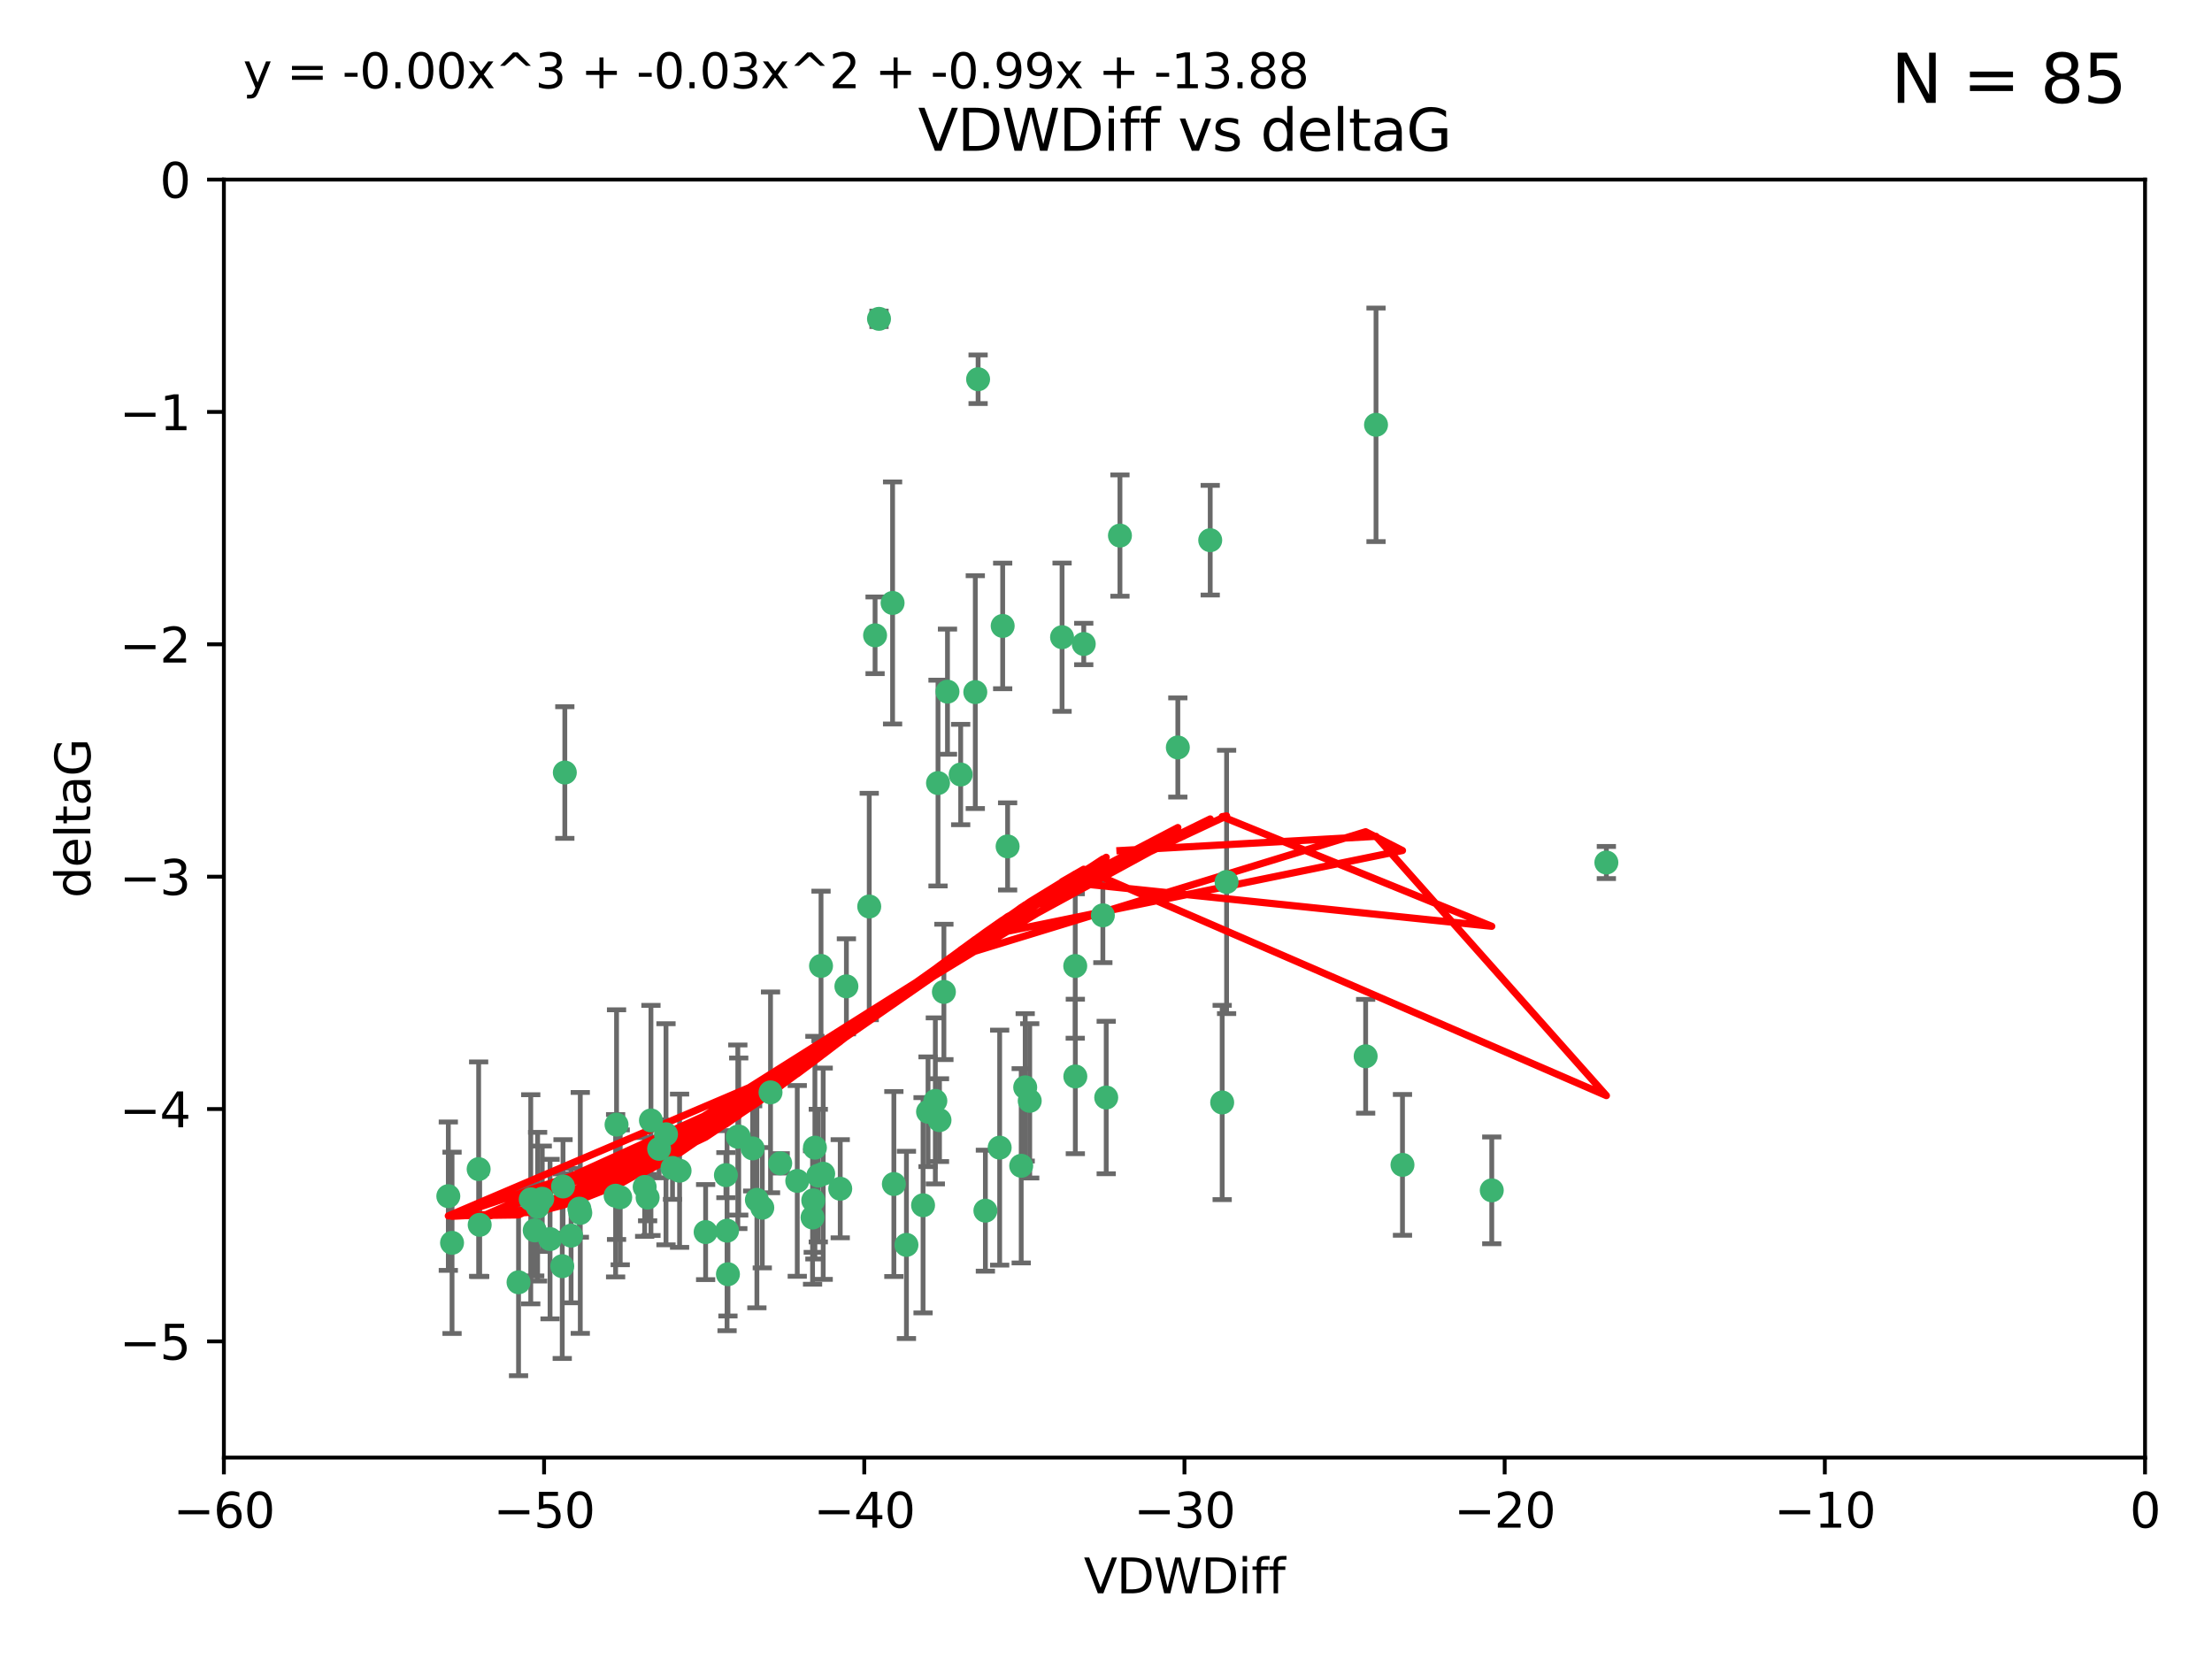 <?xml version="1.0" encoding="utf-8" standalone="no"?>
<!DOCTYPE svg PUBLIC "-//W3C//DTD SVG 1.1//EN"
  "http://www.w3.org/Graphics/SVG/1.1/DTD/svg11.dtd">
<svg xmlns:xlink="http://www.w3.org/1999/xlink" width="460.8pt" height="345.6pt" viewBox="0 0 460.8 345.6" xmlns="http://www.w3.org/2000/svg" version="1.1">
 <defs>
  <style type="text/css">*{stroke-linejoin: round; stroke-linecap: butt}</style>
 </defs>
 <g id="figure_1">
  <g id="patch_1">
   <path d="M 0 345.6 
L 460.8 345.6 
L 460.8 0 
L 0 0 
z
" style="fill: #ffffff"/>
  </g>
  <g id="axes_1">
   <g id="patch_2">
    <path d="M 46.64 303.64 
L 446.85 303.64 
L 446.85 37.411 
L 46.64 37.411 
z
" style="fill: #ffffff"/>
   </g>
   <g id="PathCollection_1">
    <defs>
     <path id="m89a52aa6c4" d="M 0 1.118 
C 0.297 1.118 0.581 1 0.791 0.791 
C 1 0.581 1.118 0.297 1.118 0 
C 1.118 -0.297 1 -0.581 0.791 -0.791 
C 0.581 -1 0.297 -1.118 0 -1.118 
C -0.297 -1.118 -0.581 -1 -0.791 -0.791 
C -1 -0.581 -1.118 -0.297 -1.118 0 
C -1.118 0.297 -1 0.581 -0.791 0.791 
C -0.581 1 -0.297 1.118 0 1.118 
z
" style="stroke: #3cb371"/>
    </defs>
    <g clip-path="url(#p984ea7b814)">
     <use xlink:href="#m89a52aa6c4" x="111.995" y="251.376" style="fill: #3cb371; stroke: #3cb371"/>
     <use xlink:href="#m89a52aa6c4" x="151.221" y="244.802" style="fill: #3cb371; stroke: #3cb371"/>
     <use xlink:href="#m89a52aa6c4" x="94.17" y="258.906" style="fill: #3cb371; stroke: #3cb371"/>
     <use xlink:href="#m89a52aa6c4" x="111.391" y="256.313" style="fill: #3cb371; stroke: #3cb371"/>
     <use xlink:href="#m89a52aa6c4" x="120.692" y="251.786" style="fill: #3cb371; stroke: #3cb371"/>
     <use xlink:href="#m89a52aa6c4" x="128.438" y="234.279" style="fill: #3cb371; stroke: #3cb371"/>
     <use xlink:href="#m89a52aa6c4" x="128.243" y="249.089" style="fill: #3cb371; stroke: #3cb371"/>
     <use xlink:href="#m89a52aa6c4" x="153.89" y="236.761" style="fill: #3cb371; stroke: #3cb371"/>
     <use xlink:href="#m89a52aa6c4" x="108.022" y="267.123" style="fill: #3cb371; stroke: #3cb371"/>
     <use xlink:href="#m89a52aa6c4" x="93.393" y="249.184" style="fill: #3cb371; stroke: #3cb371"/>
     <use xlink:href="#m89a52aa6c4" x="170.466" y="244.904" style="fill: #3cb371; stroke: #3cb371"/>
     <use xlink:href="#m89a52aa6c4" x="166.085" y="246.006" style="fill: #3cb371; stroke: #3cb371"/>
     <use xlink:href="#m89a52aa6c4" x="99.927" y="255.153" style="fill: #3cb371; stroke: #3cb371"/>
     <use xlink:href="#m89a52aa6c4" x="151.46" y="256.374" style="fill: #3cb371; stroke: #3cb371"/>
     <use xlink:href="#m89a52aa6c4" x="129.205" y="249.42" style="fill: #3cb371; stroke: #3cb371"/>
     <use xlink:href="#m89a52aa6c4" x="114.586" y="258.124" style="fill: #3cb371; stroke: #3cb371"/>
     <use xlink:href="#m89a52aa6c4" x="160.515" y="227.56" style="fill: #3cb371; stroke: #3cb371"/>
     <use xlink:href="#m89a52aa6c4" x="169.761" y="239.079" style="fill: #3cb371; stroke: #3cb371"/>
     <use xlink:href="#m89a52aa6c4" x="138.74" y="236.29" style="fill: #3cb371; stroke: #3cb371"/>
     <use xlink:href="#m89a52aa6c4" x="134.295" y="247.264" style="fill: #3cb371; stroke: #3cb371"/>
     <use xlink:href="#m89a52aa6c4" x="140.098" y="243.297" style="fill: #3cb371; stroke: #3cb371"/>
     <use xlink:href="#m89a52aa6c4" x="135.605" y="233.408" style="fill: #3cb371; stroke: #3cb371"/>
     <use xlink:href="#m89a52aa6c4" x="153.702" y="236.812" style="fill: #3cb371; stroke: #3cb371"/>
     <use xlink:href="#m89a52aa6c4" x="110.566" y="249.834" style="fill: #3cb371; stroke: #3cb371"/>
     <use xlink:href="#m89a52aa6c4" x="162.533" y="242.343" style="fill: #3cb371; stroke: #3cb371"/>
     <use xlink:href="#m89a52aa6c4" x="99.711" y="243.546" style="fill: #3cb371; stroke: #3cb371"/>
     <use xlink:href="#m89a52aa6c4" x="120.882" y="252.67" style="fill: #3cb371; stroke: #3cb371"/>
     <use xlink:href="#m89a52aa6c4" x="171.486" y="244.506" style="fill: #3cb371; stroke: #3cb371"/>
     <use xlink:href="#m89a52aa6c4" x="186.209" y="246.652" style="fill: #3cb371; stroke: #3cb371"/>
     <use xlink:href="#m89a52aa6c4" x="181.077" y="188.844" style="fill: #3cb371; stroke: #3cb371"/>
     <use xlink:href="#m89a52aa6c4" x="118.968" y="257.405" style="fill: #3cb371; stroke: #3cb371"/>
     <use xlink:href="#m89a52aa6c4" x="192.29" y="251.078" style="fill: #3cb371; stroke: #3cb371"/>
     <use xlink:href="#m89a52aa6c4" x="117.126" y="263.771" style="fill: #3cb371; stroke: #3cb371"/>
     <use xlink:href="#m89a52aa6c4" x="112.961" y="249.721" style="fill: #3cb371; stroke: #3cb371"/>
     <use xlink:href="#m89a52aa6c4" x="134.911" y="249.489" style="fill: #3cb371; stroke: #3cb371"/>
     <use xlink:href="#m89a52aa6c4" x="183.112" y="66.421" style="fill: #3cb371; stroke: #3cb371"/>
     <use xlink:href="#m89a52aa6c4" x="169.272" y="253.628" style="fill: #3cb371; stroke: #3cb371"/>
     <use xlink:href="#m89a52aa6c4" x="158.798" y="251.587" style="fill: #3cb371; stroke: #3cb371"/>
     <use xlink:href="#m89a52aa6c4" x="156.79" y="239.231" style="fill: #3cb371; stroke: #3cb371"/>
     <use xlink:href="#m89a52aa6c4" x="175.035" y="247.636" style="fill: #3cb371; stroke: #3cb371"/>
     <use xlink:href="#m89a52aa6c4" x="141.568" y="243.883" style="fill: #3cb371; stroke: #3cb371"/>
     <use xlink:href="#m89a52aa6c4" x="171.035" y="201.217" style="fill: #3cb371; stroke: #3cb371"/>
     <use xlink:href="#m89a52aa6c4" x="169.413" y="250.053" style="fill: #3cb371; stroke: #3cb371"/>
     <use xlink:href="#m89a52aa6c4" x="151.644" y="265.443" style="fill: #3cb371; stroke: #3cb371"/>
     <use xlink:href="#m89a52aa6c4" x="117.663" y="160.932" style="fill: #3cb371; stroke: #3cb371"/>
     <use xlink:href="#m89a52aa6c4" x="157.674" y="249.947" style="fill: #3cb371; stroke: #3cb371"/>
     <use xlink:href="#m89a52aa6c4" x="146.995" y="256.665" style="fill: #3cb371; stroke: #3cb371"/>
     <use xlink:href="#m89a52aa6c4" x="117.288" y="247.167" style="fill: #3cb371; stroke: #3cb371"/>
     <use xlink:href="#m89a52aa6c4" x="137.308" y="239.326" style="fill: #3cb371; stroke: #3cb371"/>
     <use xlink:href="#m89a52aa6c4" x="214.511" y="229.326" style="fill: #3cb371; stroke: #3cb371"/>
     <use xlink:href="#m89a52aa6c4" x="223.993" y="201.236" style="fill: #3cb371; stroke: #3cb371"/>
     <use xlink:href="#m89a52aa6c4" x="212.736" y="242.854" style="fill: #3cb371; stroke: #3cb371"/>
     <use xlink:href="#m89a52aa6c4" x="182.295" y="132.347" style="fill: #3cb371; stroke: #3cb371"/>
     <use xlink:href="#m89a52aa6c4" x="203.173" y="144.179" style="fill: #3cb371; stroke: #3cb371"/>
     <use xlink:href="#m89a52aa6c4" x="195.715" y="233.345" style="fill: #3cb371; stroke: #3cb371"/>
     <use xlink:href="#m89a52aa6c4" x="188.828" y="259.335" style="fill: #3cb371; stroke: #3cb371"/>
     <use xlink:href="#m89a52aa6c4" x="224.011" y="224.244" style="fill: #3cb371; stroke: #3cb371"/>
     <use xlink:href="#m89a52aa6c4" x="193.329" y="231.598" style="fill: #3cb371; stroke: #3cb371"/>
     <use xlink:href="#m89a52aa6c4" x="185.942" y="125.606" style="fill: #3cb371; stroke: #3cb371"/>
     <use xlink:href="#m89a52aa6c4" x="245.364" y="155.71" style="fill: #3cb371; stroke: #3cb371"/>
     <use xlink:href="#m89a52aa6c4" x="209.904" y="176.324" style="fill: #3cb371; stroke: #3cb371"/>
     <use xlink:href="#m89a52aa6c4" x="196.632" y="206.631" style="fill: #3cb371; stroke: #3cb371"/>
     <use xlink:href="#m89a52aa6c4" x="205.275" y="252.205" style="fill: #3cb371; stroke: #3cb371"/>
     <use xlink:href="#m89a52aa6c4" x="208.876" y="130.393" style="fill: #3cb371; stroke: #3cb371"/>
     <use xlink:href="#m89a52aa6c4" x="197.378" y="144.086" style="fill: #3cb371; stroke: #3cb371"/>
     <use xlink:href="#m89a52aa6c4" x="284.491" y="220.042" style="fill: #3cb371; stroke: #3cb371"/>
     <use xlink:href="#m89a52aa6c4" x="292.162" y="242.663" style="fill: #3cb371; stroke: #3cb371"/>
     <use xlink:href="#m89a52aa6c4" x="203.756" y="79.004" style="fill: #3cb371; stroke: #3cb371"/>
     <use xlink:href="#m89a52aa6c4" x="230.445" y="228.634" style="fill: #3cb371; stroke: #3cb371"/>
     <use xlink:href="#m89a52aa6c4" x="200.128" y="161.344" style="fill: #3cb371; stroke: #3cb371"/>
     <use xlink:href="#m89a52aa6c4" x="213.569" y="226.513" style="fill: #3cb371; stroke: #3cb371"/>
     <use xlink:href="#m89a52aa6c4" x="195.406" y="163.127" style="fill: #3cb371; stroke: #3cb371"/>
     <use xlink:href="#m89a52aa6c4" x="176.321" y="205.474" style="fill: #3cb371; stroke: #3cb371"/>
     <use xlink:href="#m89a52aa6c4" x="229.746" y="190.68" style="fill: #3cb371; stroke: #3cb371"/>
     <use xlink:href="#m89a52aa6c4" x="194.849" y="229.336" style="fill: #3cb371; stroke: #3cb371"/>
     <use xlink:href="#m89a52aa6c4" x="252.111" y="112.533" style="fill: #3cb371; stroke: #3cb371"/>
     <use xlink:href="#m89a52aa6c4" x="208.249" y="239.073" style="fill: #3cb371; stroke: #3cb371"/>
     <use xlink:href="#m89a52aa6c4" x="255.522" y="183.726" style="fill: #3cb371; stroke: #3cb371"/>
     <use xlink:href="#m89a52aa6c4" x="254.602" y="229.664" style="fill: #3cb371; stroke: #3cb371"/>
     <use xlink:href="#m89a52aa6c4" x="310.762" y="247.971" style="fill: #3cb371; stroke: #3cb371"/>
     <use xlink:href="#m89a52aa6c4" x="221.248" y="132.74" style="fill: #3cb371; stroke: #3cb371"/>
     <use xlink:href="#m89a52aa6c4" x="225.766" y="134.155" style="fill: #3cb371; stroke: #3cb371"/>
     <use xlink:href="#m89a52aa6c4" x="334.635" y="179.678" style="fill: #3cb371; stroke: #3cb371"/>
     <use xlink:href="#m89a52aa6c4" x="286.65" y="88.495" style="fill: #3cb371; stroke: #3cb371"/>
     <use xlink:href="#m89a52aa6c4" x="233.306" y="111.569" style="fill: #3cb371; stroke: #3cb371"/>
    </g>
   </g>
   <g id="matplotlib.axis_1">
    <g id="xtick_1">
     <g id="line2d_1">
      <defs>
       <path id="mfb130abfb5" d="M 0 0 
L 0 3.5 
" style="stroke: #000000; stroke-width: 0.8"/>
      </defs>
      <g>
       <use xlink:href="#mfb130abfb5" x="46.64" y="303.64" style="stroke: #000000; stroke-width: 0.8"/>
      </g>
     </g>
     <g id="text_1">
      <!-- −60 -->
      <g transform="translate(36.088 318.238)scale(0.1 -0.1)">
       <defs>
        <path id="DejaVuSans-2212" d="M 678 2272 
L 4684 2272 
L 4684 1741 
L 678 1741 
L 678 2272 
z
" transform="scale(0.016)"/>
        <path id="DejaVuSans-36" d="M 2113 2584 
Q 1688 2584 1439 2293 
Q 1191 2003 1191 1497 
Q 1191 994 1439 701 
Q 1688 409 2113 409 
Q 2538 409 2786 701 
Q 3034 994 3034 1497 
Q 3034 2003 2786 2293 
Q 2538 2584 2113 2584 
z
M 3366 4563 
L 3366 3988 
Q 3128 4100 2886 4159 
Q 2644 4219 2406 4219 
Q 1781 4219 1451 3797 
Q 1122 3375 1075 2522 
Q 1259 2794 1537 2939 
Q 1816 3084 2150 3084 
Q 2853 3084 3261 2657 
Q 3669 2231 3669 1497 
Q 3669 778 3244 343 
Q 2819 -91 2113 -91 
Q 1303 -91 875 529 
Q 447 1150 447 2328 
Q 447 3434 972 4092 
Q 1497 4750 2381 4750 
Q 2619 4750 2861 4703 
Q 3103 4656 3366 4563 
z
" transform="scale(0.016)"/>
        <path id="DejaVuSans-30" d="M 2034 4250 
Q 1547 4250 1301 3770 
Q 1056 3291 1056 2328 
Q 1056 1369 1301 889 
Q 1547 409 2034 409 
Q 2525 409 2770 889 
Q 3016 1369 3016 2328 
Q 3016 3291 2770 3770 
Q 2525 4250 2034 4250 
z
M 2034 4750 
Q 2819 4750 3233 4129 
Q 3647 3509 3647 2328 
Q 3647 1150 3233 529 
Q 2819 -91 2034 -91 
Q 1250 -91 836 529 
Q 422 1150 422 2328 
Q 422 3509 836 4129 
Q 1250 4750 2034 4750 
z
" transform="scale(0.016)"/>
       </defs>
       <use xlink:href="#DejaVuSans-2212"/>
       <use xlink:href="#DejaVuSans-36" x="83.789"/>
       <use xlink:href="#DejaVuSans-30" x="147.412"/>
      </g>
     </g>
    </g>
    <g id="xtick_2">
     <g id="line2d_2">
      <g>
       <use xlink:href="#mfb130abfb5" x="113.342" y="303.64" style="stroke: #000000; stroke-width: 0.8"/>
      </g>
     </g>
     <g id="text_2">
      <!-- −50 -->
      <g transform="translate(102.789 318.238)scale(0.1 -0.1)">
       <defs>
        <path id="DejaVuSans-35" d="M 691 4666 
L 3169 4666 
L 3169 4134 
L 1269 4134 
L 1269 2991 
Q 1406 3038 1543 3061 
Q 1681 3084 1819 3084 
Q 2600 3084 3056 2656 
Q 3513 2228 3513 1497 
Q 3513 744 3044 326 
Q 2575 -91 1722 -91 
Q 1428 -91 1123 -41 
Q 819 9 494 109 
L 494 744 
Q 775 591 1075 516 
Q 1375 441 1709 441 
Q 2250 441 2565 725 
Q 2881 1009 2881 1497 
Q 2881 1984 2565 2268 
Q 2250 2553 1709 2553 
Q 1456 2553 1204 2497 
Q 953 2441 691 2322 
L 691 4666 
z
" transform="scale(0.016)"/>
       </defs>
       <use xlink:href="#DejaVuSans-2212"/>
       <use xlink:href="#DejaVuSans-35" x="83.789"/>
       <use xlink:href="#DejaVuSans-30" x="147.412"/>
      </g>
     </g>
    </g>
    <g id="xtick_3">
     <g id="line2d_3">
      <g>
       <use xlink:href="#mfb130abfb5" x="180.043" y="303.64" style="stroke: #000000; stroke-width: 0.8"/>
      </g>
     </g>
     <g id="text_3">
      <!-- −40 -->
      <g transform="translate(169.491 318.238)scale(0.1 -0.1)">
       <defs>
        <path id="DejaVuSans-34" d="M 2419 4116 
L 825 1625 
L 2419 1625 
L 2419 4116 
z
M 2253 4666 
L 3047 4666 
L 3047 1625 
L 3713 1625 
L 3713 1100 
L 3047 1100 
L 3047 0 
L 2419 0 
L 2419 1100 
L 313 1100 
L 313 1709 
L 2253 4666 
z
" transform="scale(0.016)"/>
       </defs>
       <use xlink:href="#DejaVuSans-2212"/>
       <use xlink:href="#DejaVuSans-34" x="83.789"/>
       <use xlink:href="#DejaVuSans-30" x="147.412"/>
      </g>
     </g>
    </g>
    <g id="xtick_4">
     <g id="line2d_4">
      <g>
       <use xlink:href="#mfb130abfb5" x="246.745" y="303.64" style="stroke: #000000; stroke-width: 0.8"/>
      </g>
     </g>
     <g id="text_4">
      <!-- −30 -->
      <g transform="translate(236.193 318.238)scale(0.1 -0.1)">
       <defs>
        <path id="DejaVuSans-33" d="M 2597 2516 
Q 3050 2419 3304 2112 
Q 3559 1806 3559 1356 
Q 3559 666 3084 287 
Q 2609 -91 1734 -91 
Q 1441 -91 1130 -33 
Q 819 25 488 141 
L 488 750 
Q 750 597 1062 519 
Q 1375 441 1716 441 
Q 2309 441 2620 675 
Q 2931 909 2931 1356 
Q 2931 1769 2642 2001 
Q 2353 2234 1838 2234 
L 1294 2234 
L 1294 2753 
L 1863 2753 
Q 2328 2753 2575 2939 
Q 2822 3125 2822 3475 
Q 2822 3834 2567 4026 
Q 2313 4219 1838 4219 
Q 1578 4219 1281 4162 
Q 984 4106 628 3988 
L 628 4550 
Q 988 4650 1302 4700 
Q 1616 4750 1894 4750 
Q 2613 4750 3031 4423 
Q 3450 4097 3450 3541 
Q 3450 3153 3228 2886 
Q 3006 2619 2597 2516 
z
" transform="scale(0.016)"/>
       </defs>
       <use xlink:href="#DejaVuSans-2212"/>
       <use xlink:href="#DejaVuSans-33" x="83.789"/>
       <use xlink:href="#DejaVuSans-30" x="147.412"/>
      </g>
     </g>
    </g>
    <g id="xtick_5">
     <g id="line2d_5">
      <g>
       <use xlink:href="#mfb130abfb5" x="313.447" y="303.64" style="stroke: #000000; stroke-width: 0.8"/>
      </g>
     </g>
     <g id="text_5">
      <!-- −20 -->
      <g transform="translate(302.894 318.238)scale(0.1 -0.1)">
       <defs>
        <path id="DejaVuSans-32" d="M 1228 531 
L 3431 531 
L 3431 0 
L 469 0 
L 469 531 
Q 828 903 1448 1529 
Q 2069 2156 2228 2338 
Q 2531 2678 2651 2914 
Q 2772 3150 2772 3378 
Q 2772 3750 2511 3984 
Q 2250 4219 1831 4219 
Q 1534 4219 1204 4116 
Q 875 4013 500 3803 
L 500 4441 
Q 881 4594 1212 4672 
Q 1544 4750 1819 4750 
Q 2544 4750 2975 4387 
Q 3406 4025 3406 3419 
Q 3406 3131 3298 2873 
Q 3191 2616 2906 2266 
Q 2828 2175 2409 1742 
Q 1991 1309 1228 531 
z
" transform="scale(0.016)"/>
       </defs>
       <use xlink:href="#DejaVuSans-2212"/>
       <use xlink:href="#DejaVuSans-32" x="83.789"/>
       <use xlink:href="#DejaVuSans-30" x="147.412"/>
      </g>
     </g>
    </g>
    <g id="xtick_6">
     <g id="line2d_6">
      <g>
       <use xlink:href="#mfb130abfb5" x="380.148" y="303.64" style="stroke: #000000; stroke-width: 0.8"/>
      </g>
     </g>
     <g id="text_6">
      <!-- −10 -->
      <g transform="translate(369.596 318.238)scale(0.1 -0.1)">
       <defs>
        <path id="DejaVuSans-31" d="M 794 531 
L 1825 531 
L 1825 4091 
L 703 3866 
L 703 4441 
L 1819 4666 
L 2450 4666 
L 2450 531 
L 3481 531 
L 3481 0 
L 794 0 
L 794 531 
z
" transform="scale(0.016)"/>
       </defs>
       <use xlink:href="#DejaVuSans-2212"/>
       <use xlink:href="#DejaVuSans-31" x="83.789"/>
       <use xlink:href="#DejaVuSans-30" x="147.412"/>
      </g>
     </g>
    </g>
    <g id="xtick_7">
     <g id="line2d_7">
      <g>
       <use xlink:href="#mfb130abfb5" x="446.85" y="303.64" style="stroke: #000000; stroke-width: 0.8"/>
      </g>
     </g>
     <g id="text_7">
      <!-- 0 -->
      <g transform="translate(443.669 318.238)scale(0.1 -0.1)">
       <use xlink:href="#DejaVuSans-30"/>
      </g>
     </g>
    </g>
    <g id="text_8">
     <!-- VDWDiff -->
     <g transform="translate(225.772 331.917)scale(0.1 -0.1)">
      <defs>
       <path id="DejaVuSans-56" d="M 1831 0 
L 50 4666 
L 709 4666 
L 2188 738 
L 3669 4666 
L 4325 4666 
L 2547 0 
L 1831 0 
z
" transform="scale(0.016)"/>
       <path id="DejaVuSans-44" d="M 1259 4147 
L 1259 519 
L 2022 519 
Q 2988 519 3436 956 
Q 3884 1394 3884 2338 
Q 3884 3275 3436 3711 
Q 2988 4147 2022 4147 
L 1259 4147 
z
M 628 4666 
L 1925 4666 
Q 3281 4666 3915 4102 
Q 4550 3538 4550 2338 
Q 4550 1131 3912 565 
Q 3275 0 1925 0 
L 628 0 
L 628 4666 
z
" transform="scale(0.016)"/>
       <path id="DejaVuSans-57" d="M 213 4666 
L 850 4666 
L 1831 722 
L 2809 4666 
L 3519 4666 
L 4500 722 
L 5478 4666 
L 6119 4666 
L 4947 0 
L 4153 0 
L 3169 4050 
L 2175 0 
L 1381 0 
L 213 4666 
z
" transform="scale(0.016)"/>
       <path id="DejaVuSans-69" d="M 603 3500 
L 1178 3500 
L 1178 0 
L 603 0 
L 603 3500 
z
M 603 4863 
L 1178 4863 
L 1178 4134 
L 603 4134 
L 603 4863 
z
" transform="scale(0.016)"/>
       <path id="DejaVuSans-66" d="M 2375 4863 
L 2375 4384 
L 1825 4384 
Q 1516 4384 1395 4259 
Q 1275 4134 1275 3809 
L 1275 3500 
L 2222 3500 
L 2222 3053 
L 1275 3053 
L 1275 0 
L 697 0 
L 697 3053 
L 147 3053 
L 147 3500 
L 697 3500 
L 697 3744 
Q 697 4328 969 4595 
Q 1241 4863 1831 4863 
L 2375 4863 
z
" transform="scale(0.016)"/>
      </defs>
      <use xlink:href="#DejaVuSans-56"/>
      <use xlink:href="#DejaVuSans-44" x="68.408"/>
      <use xlink:href="#DejaVuSans-57" x="145.41"/>
      <use xlink:href="#DejaVuSans-44" x="244.287"/>
      <use xlink:href="#DejaVuSans-69" x="321.289"/>
      <use xlink:href="#DejaVuSans-66" x="349.072"/>
      <use xlink:href="#DejaVuSans-66" x="384.277"/>
     </g>
    </g>
   </g>
   <g id="matplotlib.axis_2">
    <g id="ytick_1">
     <g id="line2d_8">
      <defs>
       <path id="mf5f03849ad" d="M 0 0 
L -3.5 0 
" style="stroke: #000000; stroke-width: 0.8"/>
      </defs>
      <g>
       <use xlink:href="#mf5f03849ad" x="46.64" y="279.437" style="stroke: #000000; stroke-width: 0.8"/>
      </g>
     </g>
     <g id="text_9">
      <!-- −5 -->
      <g transform="translate(24.898 283.237)scale(0.1 -0.1)">
       <use xlink:href="#DejaVuSans-2212"/>
       <use xlink:href="#DejaVuSans-35" x="83.789"/>
      </g>
     </g>
    </g>
    <g id="ytick_2">
     <g id="line2d_9">
      <g>
       <use xlink:href="#mf5f03849ad" x="46.64" y="231.032" style="stroke: #000000; stroke-width: 0.8"/>
      </g>
     </g>
     <g id="text_10">
      <!-- −4 -->
      <g transform="translate(24.898 234.831)scale(0.1 -0.1)">
       <use xlink:href="#DejaVuSans-2212"/>
       <use xlink:href="#DejaVuSans-34" x="83.789"/>
      </g>
     </g>
    </g>
    <g id="ytick_3">
     <g id="line2d_10">
      <g>
       <use xlink:href="#mf5f03849ad" x="46.64" y="182.627" style="stroke: #000000; stroke-width: 0.8"/>
      </g>
     </g>
     <g id="text_11">
      <!-- −3 -->
      <g transform="translate(24.898 186.426)scale(0.1 -0.1)">
       <use xlink:href="#DejaVuSans-2212"/>
       <use xlink:href="#DejaVuSans-33" x="83.789"/>
      </g>
     </g>
    </g>
    <g id="ytick_4">
     <g id="line2d_11">
      <g>
       <use xlink:href="#mf5f03849ad" x="46.64" y="134.222" style="stroke: #000000; stroke-width: 0.8"/>
      </g>
     </g>
     <g id="text_12">
      <!-- −2 -->
      <g transform="translate(24.898 138.021)scale(0.1 -0.1)">
       <use xlink:href="#DejaVuSans-2212"/>
       <use xlink:href="#DejaVuSans-32" x="83.789"/>
      </g>
     </g>
    </g>
    <g id="ytick_5">
     <g id="line2d_12">
      <g>
       <use xlink:href="#mf5f03849ad" x="46.64" y="85.816" style="stroke: #000000; stroke-width: 0.8"/>
      </g>
     </g>
     <g id="text_13">
      <!-- −1 -->
      <g transform="translate(24.898 89.616)scale(0.1 -0.1)">
       <use xlink:href="#DejaVuSans-2212"/>
       <use xlink:href="#DejaVuSans-31" x="83.789"/>
      </g>
     </g>
    </g>
    <g id="ytick_6">
     <g id="line2d_13">
      <g>
       <use xlink:href="#mf5f03849ad" x="46.64" y="37.411" style="stroke: #000000; stroke-width: 0.8"/>
      </g>
     </g>
     <g id="text_14">
      <!-- 0 -->
      <g transform="translate(33.278 41.21)scale(0.1 -0.1)">
       <use xlink:href="#DejaVuSans-30"/>
      </g>
     </g>
    </g>
    <g id="text_15">
     <!-- deltaG -->
     <g transform="translate(18.818 187.064)rotate(-90)scale(0.1 -0.1)">
      <defs>
       <path id="DejaVuSans-64" d="M 2906 2969 
L 2906 4863 
L 3481 4863 
L 3481 0 
L 2906 0 
L 2906 525 
Q 2725 213 2448 61 
Q 2172 -91 1784 -91 
Q 1150 -91 751 415 
Q 353 922 353 1747 
Q 353 2572 751 3078 
Q 1150 3584 1784 3584 
Q 2172 3584 2448 3432 
Q 2725 3281 2906 2969 
z
M 947 1747 
Q 947 1113 1208 752 
Q 1469 391 1925 391 
Q 2381 391 2643 752 
Q 2906 1113 2906 1747 
Q 2906 2381 2643 2742 
Q 2381 3103 1925 3103 
Q 1469 3103 1208 2742 
Q 947 2381 947 1747 
z
" transform="scale(0.016)"/>
       <path id="DejaVuSans-65" d="M 3597 1894 
L 3597 1613 
L 953 1613 
Q 991 1019 1311 708 
Q 1631 397 2203 397 
Q 2534 397 2845 478 
Q 3156 559 3463 722 
L 3463 178 
Q 3153 47 2828 -22 
Q 2503 -91 2169 -91 
Q 1331 -91 842 396 
Q 353 884 353 1716 
Q 353 2575 817 3079 
Q 1281 3584 2069 3584 
Q 2775 3584 3186 3129 
Q 3597 2675 3597 1894 
z
M 3022 2063 
Q 3016 2534 2758 2815 
Q 2500 3097 2075 3097 
Q 1594 3097 1305 2825 
Q 1016 2553 972 2059 
L 3022 2063 
z
" transform="scale(0.016)"/>
       <path id="DejaVuSans-6c" d="M 603 4863 
L 1178 4863 
L 1178 0 
L 603 0 
L 603 4863 
z
" transform="scale(0.016)"/>
       <path id="DejaVuSans-74" d="M 1172 4494 
L 1172 3500 
L 2356 3500 
L 2356 3053 
L 1172 3053 
L 1172 1153 
Q 1172 725 1289 603 
Q 1406 481 1766 481 
L 2356 481 
L 2356 0 
L 1766 0 
Q 1100 0 847 248 
Q 594 497 594 1153 
L 594 3053 
L 172 3053 
L 172 3500 
L 594 3500 
L 594 4494 
L 1172 4494 
z
" transform="scale(0.016)"/>
       <path id="DejaVuSans-61" d="M 2194 1759 
Q 1497 1759 1228 1600 
Q 959 1441 959 1056 
Q 959 750 1161 570 
Q 1363 391 1709 391 
Q 2188 391 2477 730 
Q 2766 1069 2766 1631 
L 2766 1759 
L 2194 1759 
z
M 3341 1997 
L 3341 0 
L 2766 0 
L 2766 531 
Q 2569 213 2275 61 
Q 1981 -91 1556 -91 
Q 1019 -91 701 211 
Q 384 513 384 1019 
Q 384 1609 779 1909 
Q 1175 2209 1959 2209 
L 2766 2209 
L 2766 2266 
Q 2766 2663 2505 2880 
Q 2244 3097 1772 3097 
Q 1472 3097 1187 3025 
Q 903 2953 641 2809 
L 641 3341 
Q 956 3463 1253 3523 
Q 1550 3584 1831 3584 
Q 2591 3584 2966 3190 
Q 3341 2797 3341 1997 
z
" transform="scale(0.016)"/>
       <path id="DejaVuSans-47" d="M 3809 666 
L 3809 1919 
L 2778 1919 
L 2778 2438 
L 4434 2438 
L 4434 434 
Q 4069 175 3628 42 
Q 3188 -91 2688 -91 
Q 1594 -91 976 548 
Q 359 1188 359 2328 
Q 359 3472 976 4111 
Q 1594 4750 2688 4750 
Q 3144 4750 3555 4637 
Q 3966 4525 4313 4306 
L 4313 3634 
Q 3963 3931 3569 4081 
Q 3175 4231 2741 4231 
Q 1884 4231 1454 3753 
Q 1025 3275 1025 2328 
Q 1025 1384 1454 906 
Q 1884 428 2741 428 
Q 3075 428 3337 486 
Q 3600 544 3809 666 
z
" transform="scale(0.016)"/>
      </defs>
      <use xlink:href="#DejaVuSans-64"/>
      <use xlink:href="#DejaVuSans-65" x="63.477"/>
      <use xlink:href="#DejaVuSans-6c" x="125"/>
      <use xlink:href="#DejaVuSans-74" x="152.783"/>
      <use xlink:href="#DejaVuSans-61" x="191.992"/>
      <use xlink:href="#DejaVuSans-47" x="253.271"/>
     </g>
    </g>
   </g>
   <g id="LineCollection_1">
    <path d="M 111.995 266.868 
L 111.995 235.885 
" clip-path="url(#p984ea7b814)" style="fill: none; stroke: #696969"/>
    <path d="M 151.221 249.5 
L 151.221 240.104 
" clip-path="url(#p984ea7b814)" style="fill: none; stroke: #696969"/>
    <path d="M 94.17 277.791 
L 94.17 240.02 
" clip-path="url(#p984ea7b814)" style="fill: none; stroke: #696969"/>
    <path d="M 111.391 265.803 
L 111.391 246.824 
" clip-path="url(#p984ea7b814)" style="fill: none; stroke: #696969"/>
    <path d="M 120.692 257.734 
L 120.692 245.838 
" clip-path="url(#p984ea7b814)" style="fill: none; stroke: #696969"/>
    <path d="M 128.438 258.2 
L 128.438 210.359 
" clip-path="url(#p984ea7b814)" style="fill: none; stroke: #696969"/>
    <path d="M 128.243 266.002 
L 128.243 232.177 
" clip-path="url(#p984ea7b814)" style="fill: none; stroke: #696969"/>
    <path d="M 153.89 253.12 
L 153.89 220.402 
" clip-path="url(#p984ea7b814)" style="fill: none; stroke: #696969"/>
    <path d="M 108.022 286.59 
L 108.022 247.657 
" clip-path="url(#p984ea7b814)" style="fill: none; stroke: #696969"/>
    <path d="M 93.393 264.639 
L 93.393 233.729 
" clip-path="url(#p984ea7b814)" style="fill: none; stroke: #696969"/>
    <path d="M 170.466 258.718 
L 170.466 231.09 
" clip-path="url(#p984ea7b814)" style="fill: none; stroke: #696969"/>
    <path d="M 166.085 265.875 
L 166.085 226.137 
" clip-path="url(#p984ea7b814)" style="fill: none; stroke: #696969"/>
    <path d="M 99.927 265.926 
L 99.927 244.38 
" clip-path="url(#p984ea7b814)" style="fill: none; stroke: #696969"/>
    <path d="M 151.46 277.212 
L 151.46 235.537 
" clip-path="url(#p984ea7b814)" style="fill: none; stroke: #696969"/>
    <path d="M 129.205 263.474 
L 129.205 235.367 
" clip-path="url(#p984ea7b814)" style="fill: none; stroke: #696969"/>
    <path d="M 114.586 274.738 
L 114.586 241.51 
" clip-path="url(#p984ea7b814)" style="fill: none; stroke: #696969"/>
    <path d="M 160.515 248.472 
L 160.515 206.649 
" clip-path="url(#p984ea7b814)" style="fill: none; stroke: #696969"/>
    <path d="M 169.761 262.268 
L 169.761 215.889 
" clip-path="url(#p984ea7b814)" style="fill: none; stroke: #696969"/>
    <path d="M 138.74 259.32 
L 138.74 213.259 
" clip-path="url(#p984ea7b814)" style="fill: none; stroke: #696969"/>
    <path d="M 134.295 257.556 
L 134.295 236.972 
" clip-path="url(#p984ea7b814)" style="fill: none; stroke: #696969"/>
    <path d="M 140.098 249.844 
L 140.098 236.751 
" clip-path="url(#p984ea7b814)" style="fill: none; stroke: #696969"/>
    <path d="M 135.605 257.378 
L 135.605 209.438 
" clip-path="url(#p984ea7b814)" style="fill: none; stroke: #696969"/>
    <path d="M 153.702 255.933 
L 153.702 217.692 
" clip-path="url(#p984ea7b814)" style="fill: none; stroke: #696969"/>
    <path d="M 110.566 271.614 
L 110.566 228.054 
" clip-path="url(#p984ea7b814)" style="fill: none; stroke: #696969"/>
    <path d="M 162.533 244.362 
L 162.533 240.323 
" clip-path="url(#p984ea7b814)" style="fill: none; stroke: #696969"/>
    <path d="M 99.711 265.877 
L 99.711 221.215 
" clip-path="url(#p984ea7b814)" style="fill: none; stroke: #696969"/>
    <path d="M 120.882 277.765 
L 120.882 227.576 
" clip-path="url(#p984ea7b814)" style="fill: none; stroke: #696969"/>
    <path d="M 171.486 266.515 
L 171.486 222.497 
" clip-path="url(#p984ea7b814)" style="fill: none; stroke: #696969"/>
    <path d="M 186.209 265.921 
L 186.209 227.383 
" clip-path="url(#p984ea7b814)" style="fill: none; stroke: #696969"/>
    <path d="M 181.077 212.428 
L 181.077 165.259 
" clip-path="url(#p984ea7b814)" style="fill: none; stroke: #696969"/>
    <path d="M 118.968 271.395 
L 118.968 243.416 
" clip-path="url(#p984ea7b814)" style="fill: none; stroke: #696969"/>
    <path d="M 192.29 273.501 
L 192.29 228.654 
" clip-path="url(#p984ea7b814)" style="fill: none; stroke: #696969"/>
    <path d="M 117.126 282.994 
L 117.126 244.549 
" clip-path="url(#p984ea7b814)" style="fill: none; stroke: #696969"/>
    <path d="M 112.961 260.7 
L 112.961 238.741 
" clip-path="url(#p984ea7b814)" style="fill: none; stroke: #696969"/>
    <path d="M 134.911 254.312 
L 134.911 244.665 
" clip-path="url(#p984ea7b814)" style="fill: none; stroke: #696969"/>
    <path d="M 183.112 68.034 
L 183.112 64.807 
" clip-path="url(#p984ea7b814)" style="fill: none; stroke: #696969"/>
    <path d="M 169.272 267.528 
L 169.272 239.727 
" clip-path="url(#p984ea7b814)" style="fill: none; stroke: #696969"/>
    <path d="M 158.798 264.121 
L 158.798 239.054 
" clip-path="url(#p984ea7b814)" style="fill: none; stroke: #696969"/>
    <path d="M 156.79 248.098 
L 156.79 230.363 
" clip-path="url(#p984ea7b814)" style="fill: none; stroke: #696969"/>
    <path d="M 175.035 257.858 
L 175.035 237.413 
" clip-path="url(#p984ea7b814)" style="fill: none; stroke: #696969"/>
    <path d="M 141.568 259.845 
L 141.568 227.921 
" clip-path="url(#p984ea7b814)" style="fill: none; stroke: #696969"/>
    <path d="M 171.035 216.787 
L 171.035 185.647 
" clip-path="url(#p984ea7b814)" style="fill: none; stroke: #696969"/>
    <path d="M 169.413 260.879 
L 169.413 239.228 
" clip-path="url(#p984ea7b814)" style="fill: none; stroke: #696969"/>
    <path d="M 151.644 274.145 
L 151.644 256.742 
" clip-path="url(#p984ea7b814)" style="fill: none; stroke: #696969"/>
    <path d="M 117.663 174.643 
L 117.663 147.221 
" clip-path="url(#p984ea7b814)" style="fill: none; stroke: #696969"/>
    <path d="M 157.674 272.441 
L 157.674 227.452 
" clip-path="url(#p984ea7b814)" style="fill: none; stroke: #696969"/>
    <path d="M 146.995 266.566 
L 146.995 246.764 
" clip-path="url(#p984ea7b814)" style="fill: none; stroke: #696969"/>
    <path d="M 117.288 256.928 
L 117.288 237.406 
" clip-path="url(#p984ea7b814)" style="fill: none; stroke: #696969"/>
    <path d="M 137.308 245.353 
L 137.308 233.299 
" clip-path="url(#p984ea7b814)" style="fill: none; stroke: #696969"/>
    <path d="M 214.511 245.399 
L 214.511 213.253 
" clip-path="url(#p984ea7b814)" style="fill: none; stroke: #696969"/>
    <path d="M 223.993 216.283 
L 223.993 186.188 
" clip-path="url(#p984ea7b814)" style="fill: none; stroke: #696969"/>
    <path d="M 212.736 263.089 
L 212.736 222.619 
" clip-path="url(#p984ea7b814)" style="fill: none; stroke: #696969"/>
    <path d="M 182.295 140.329 
L 182.295 124.364 
" clip-path="url(#p984ea7b814)" style="fill: none; stroke: #696969"/>
    <path d="M 203.173 168.43 
L 203.173 119.929 
" clip-path="url(#p984ea7b814)" style="fill: none; stroke: #696969"/>
    <path d="M 195.715 241.966 
L 195.715 224.723 
" clip-path="url(#p984ea7b814)" style="fill: none; stroke: #696969"/>
    <path d="M 188.828 278.837 
L 188.828 239.833 
" clip-path="url(#p984ea7b814)" style="fill: none; stroke: #696969"/>
    <path d="M 224.011 240.338 
L 224.011 208.15 
" clip-path="url(#p984ea7b814)" style="fill: none; stroke: #696969"/>
    <path d="M 193.329 243.023 
L 193.329 220.173 
" clip-path="url(#p984ea7b814)" style="fill: none; stroke: #696969"/>
    <path d="M 185.942 150.816 
L 185.942 100.397 
" clip-path="url(#p984ea7b814)" style="fill: none; stroke: #696969"/>
    <path d="M 245.364 166.038 
L 245.364 145.382 
" clip-path="url(#p984ea7b814)" style="fill: none; stroke: #696969"/>
    <path d="M 209.904 185.402 
L 209.904 167.245 
" clip-path="url(#p984ea7b814)" style="fill: none; stroke: #696969"/>
    <path d="M 196.632 220.728 
L 196.632 192.534 
" clip-path="url(#p984ea7b814)" style="fill: none; stroke: #696969"/>
    <path d="M 205.275 264.805 
L 205.275 239.605 
" clip-path="url(#p984ea7b814)" style="fill: none; stroke: #696969"/>
    <path d="M 208.876 143.473 
L 208.876 117.313 
" clip-path="url(#p984ea7b814)" style="fill: none; stroke: #696969"/>
    <path d="M 197.378 157.122 
L 197.378 131.051 
" clip-path="url(#p984ea7b814)" style="fill: none; stroke: #696969"/>
    <path d="M 284.491 231.896 
L 284.491 208.187 
" clip-path="url(#p984ea7b814)" style="fill: none; stroke: #696969"/>
    <path d="M 292.162 257.326 
L 292.162 228 
" clip-path="url(#p984ea7b814)" style="fill: none; stroke: #696969"/>
    <path d="M 203.756 84.066 
L 203.756 73.942 
" clip-path="url(#p984ea7b814)" style="fill: none; stroke: #696969"/>
    <path d="M 230.445 244.515 
L 230.445 212.754 
" clip-path="url(#p984ea7b814)" style="fill: none; stroke: #696969"/>
    <path d="M 200.128 171.801 
L 200.128 150.887 
" clip-path="url(#p984ea7b814)" style="fill: none; stroke: #696969"/>
    <path d="M 213.569 241.863 
L 213.569 211.163 
" clip-path="url(#p984ea7b814)" style="fill: none; stroke: #696969"/>
    <path d="M 195.406 184.561 
L 195.406 141.693 
" clip-path="url(#p984ea7b814)" style="fill: none; stroke: #696969"/>
    <path d="M 176.321 215.375 
L 176.321 195.572 
" clip-path="url(#p984ea7b814)" style="fill: none; stroke: #696969"/>
    <path d="M 229.746 200.537 
L 229.746 180.824 
" clip-path="url(#p984ea7b814)" style="fill: none; stroke: #696969"/>
    <path d="M 194.849 246.633 
L 194.849 212.04 
" clip-path="url(#p984ea7b814)" style="fill: none; stroke: #696969"/>
    <path d="M 252.111 123.954 
L 252.111 101.112 
" clip-path="url(#p984ea7b814)" style="fill: none; stroke: #696969"/>
    <path d="M 208.249 263.549 
L 208.249 214.597 
" clip-path="url(#p984ea7b814)" style="fill: none; stroke: #696969"/>
    <path d="M 255.522 211.154 
L 255.522 156.298 
" clip-path="url(#p984ea7b814)" style="fill: none; stroke: #696969"/>
    <path d="M 254.602 249.899 
L 254.602 209.43 
" clip-path="url(#p984ea7b814)" style="fill: none; stroke: #696969"/>
    <path d="M 310.762 259.092 
L 310.762 236.85 
" clip-path="url(#p984ea7b814)" style="fill: none; stroke: #696969"/>
    <path d="M 221.248 148.183 
L 221.248 117.297 
" clip-path="url(#p984ea7b814)" style="fill: none; stroke: #696969"/>
    <path d="M 225.766 138.469 
L 225.766 129.841 
" clip-path="url(#p984ea7b814)" style="fill: none; stroke: #696969"/>
    <path d="M 334.635 183.023 
L 334.635 176.334 
" clip-path="url(#p984ea7b814)" style="fill: none; stroke: #696969"/>
    <path d="M 286.65 112.82 
L 286.65 64.17 
" clip-path="url(#p984ea7b814)" style="fill: none; stroke: #696969"/>
    <path d="M 233.306 124.202 
L 233.306 98.935 
" clip-path="url(#p984ea7b814)" style="fill: none; stroke: #696969"/>
   </g>
   <g id="line2d_14">
    <defs>
     <path id="mfb13682ea9" d="M 2 0 
L -2 -0 
" style="stroke: #696969"/>
    </defs>
    <g clip-path="url(#p984ea7b814)">
     <use xlink:href="#mfb13682ea9" x="111.995" y="266.868" style="fill: #696969; stroke: #696969"/>
     <use xlink:href="#mfb13682ea9" x="151.221" y="249.5" style="fill: #696969; stroke: #696969"/>
     <use xlink:href="#mfb13682ea9" x="94.17" y="277.791" style="fill: #696969; stroke: #696969"/>
     <use xlink:href="#mfb13682ea9" x="111.391" y="265.803" style="fill: #696969; stroke: #696969"/>
     <use xlink:href="#mfb13682ea9" x="120.692" y="257.734" style="fill: #696969; stroke: #696969"/>
     <use xlink:href="#mfb13682ea9" x="128.438" y="258.2" style="fill: #696969; stroke: #696969"/>
     <use xlink:href="#mfb13682ea9" x="128.243" y="266.002" style="fill: #696969; stroke: #696969"/>
     <use xlink:href="#mfb13682ea9" x="153.89" y="253.12" style="fill: #696969; stroke: #696969"/>
     <use xlink:href="#mfb13682ea9" x="108.022" y="286.59" style="fill: #696969; stroke: #696969"/>
     <use xlink:href="#mfb13682ea9" x="93.393" y="264.639" style="fill: #696969; stroke: #696969"/>
     <use xlink:href="#mfb13682ea9" x="170.466" y="258.718" style="fill: #696969; stroke: #696969"/>
     <use xlink:href="#mfb13682ea9" x="166.085" y="265.875" style="fill: #696969; stroke: #696969"/>
     <use xlink:href="#mfb13682ea9" x="99.927" y="265.926" style="fill: #696969; stroke: #696969"/>
     <use xlink:href="#mfb13682ea9" x="151.46" y="277.212" style="fill: #696969; stroke: #696969"/>
     <use xlink:href="#mfb13682ea9" x="129.205" y="263.474" style="fill: #696969; stroke: #696969"/>
     <use xlink:href="#mfb13682ea9" x="114.586" y="274.738" style="fill: #696969; stroke: #696969"/>
     <use xlink:href="#mfb13682ea9" x="160.515" y="248.472" style="fill: #696969; stroke: #696969"/>
     <use xlink:href="#mfb13682ea9" x="169.761" y="262.268" style="fill: #696969; stroke: #696969"/>
     <use xlink:href="#mfb13682ea9" x="138.74" y="259.32" style="fill: #696969; stroke: #696969"/>
     <use xlink:href="#mfb13682ea9" x="134.295" y="257.556" style="fill: #696969; stroke: #696969"/>
     <use xlink:href="#mfb13682ea9" x="140.098" y="249.844" style="fill: #696969; stroke: #696969"/>
     <use xlink:href="#mfb13682ea9" x="135.605" y="257.378" style="fill: #696969; stroke: #696969"/>
     <use xlink:href="#mfb13682ea9" x="153.702" y="255.933" style="fill: #696969; stroke: #696969"/>
     <use xlink:href="#mfb13682ea9" x="110.566" y="271.614" style="fill: #696969; stroke: #696969"/>
     <use xlink:href="#mfb13682ea9" x="162.533" y="244.362" style="fill: #696969; stroke: #696969"/>
     <use xlink:href="#mfb13682ea9" x="99.711" y="265.877" style="fill: #696969; stroke: #696969"/>
     <use xlink:href="#mfb13682ea9" x="120.882" y="277.765" style="fill: #696969; stroke: #696969"/>
     <use xlink:href="#mfb13682ea9" x="171.486" y="266.515" style="fill: #696969; stroke: #696969"/>
     <use xlink:href="#mfb13682ea9" x="186.209" y="265.921" style="fill: #696969; stroke: #696969"/>
     <use xlink:href="#mfb13682ea9" x="181.077" y="212.428" style="fill: #696969; stroke: #696969"/>
     <use xlink:href="#mfb13682ea9" x="118.968" y="271.395" style="fill: #696969; stroke: #696969"/>
     <use xlink:href="#mfb13682ea9" x="192.29" y="273.501" style="fill: #696969; stroke: #696969"/>
     <use xlink:href="#mfb13682ea9" x="117.126" y="282.994" style="fill: #696969; stroke: #696969"/>
     <use xlink:href="#mfb13682ea9" x="112.961" y="260.7" style="fill: #696969; stroke: #696969"/>
     <use xlink:href="#mfb13682ea9" x="134.911" y="254.312" style="fill: #696969; stroke: #696969"/>
     <use xlink:href="#mfb13682ea9" x="183.112" y="68.034" style="fill: #696969; stroke: #696969"/>
     <use xlink:href="#mfb13682ea9" x="169.272" y="267.528" style="fill: #696969; stroke: #696969"/>
     <use xlink:href="#mfb13682ea9" x="158.798" y="264.121" style="fill: #696969; stroke: #696969"/>
     <use xlink:href="#mfb13682ea9" x="156.79" y="248.098" style="fill: #696969; stroke: #696969"/>
     <use xlink:href="#mfb13682ea9" x="175.035" y="257.858" style="fill: #696969; stroke: #696969"/>
     <use xlink:href="#mfb13682ea9" x="141.568" y="259.845" style="fill: #696969; stroke: #696969"/>
     <use xlink:href="#mfb13682ea9" x="171.035" y="216.787" style="fill: #696969; stroke: #696969"/>
     <use xlink:href="#mfb13682ea9" x="169.413" y="260.879" style="fill: #696969; stroke: #696969"/>
     <use xlink:href="#mfb13682ea9" x="151.644" y="274.145" style="fill: #696969; stroke: #696969"/>
     <use xlink:href="#mfb13682ea9" x="117.663" y="174.643" style="fill: #696969; stroke: #696969"/>
     <use xlink:href="#mfb13682ea9" x="157.674" y="272.441" style="fill: #696969; stroke: #696969"/>
     <use xlink:href="#mfb13682ea9" x="146.995" y="266.566" style="fill: #696969; stroke: #696969"/>
     <use xlink:href="#mfb13682ea9" x="117.288" y="256.928" style="fill: #696969; stroke: #696969"/>
     <use xlink:href="#mfb13682ea9" x="137.308" y="245.353" style="fill: #696969; stroke: #696969"/>
     <use xlink:href="#mfb13682ea9" x="214.511" y="245.399" style="fill: #696969; stroke: #696969"/>
     <use xlink:href="#mfb13682ea9" x="223.993" y="216.283" style="fill: #696969; stroke: #696969"/>
     <use xlink:href="#mfb13682ea9" x="212.736" y="263.089" style="fill: #696969; stroke: #696969"/>
     <use xlink:href="#mfb13682ea9" x="182.295" y="140.329" style="fill: #696969; stroke: #696969"/>
     <use xlink:href="#mfb13682ea9" x="203.173" y="168.43" style="fill: #696969; stroke: #696969"/>
     <use xlink:href="#mfb13682ea9" x="195.715" y="241.966" style="fill: #696969; stroke: #696969"/>
     <use xlink:href="#mfb13682ea9" x="188.828" y="278.837" style="fill: #696969; stroke: #696969"/>
     <use xlink:href="#mfb13682ea9" x="224.011" y="240.338" style="fill: #696969; stroke: #696969"/>
     <use xlink:href="#mfb13682ea9" x="193.329" y="243.023" style="fill: #696969; stroke: #696969"/>
     <use xlink:href="#mfb13682ea9" x="185.942" y="150.816" style="fill: #696969; stroke: #696969"/>
     <use xlink:href="#mfb13682ea9" x="245.364" y="166.038" style="fill: #696969; stroke: #696969"/>
     <use xlink:href="#mfb13682ea9" x="209.904" y="185.402" style="fill: #696969; stroke: #696969"/>
     <use xlink:href="#mfb13682ea9" x="196.632" y="220.728" style="fill: #696969; stroke: #696969"/>
     <use xlink:href="#mfb13682ea9" x="205.275" y="264.805" style="fill: #696969; stroke: #696969"/>
     <use xlink:href="#mfb13682ea9" x="208.876" y="143.473" style="fill: #696969; stroke: #696969"/>
     <use xlink:href="#mfb13682ea9" x="197.378" y="157.122" style="fill: #696969; stroke: #696969"/>
     <use xlink:href="#mfb13682ea9" x="284.491" y="231.896" style="fill: #696969; stroke: #696969"/>
     <use xlink:href="#mfb13682ea9" x="292.162" y="257.326" style="fill: #696969; stroke: #696969"/>
     <use xlink:href="#mfb13682ea9" x="203.756" y="84.066" style="fill: #696969; stroke: #696969"/>
     <use xlink:href="#mfb13682ea9" x="230.445" y="244.515" style="fill: #696969; stroke: #696969"/>
     <use xlink:href="#mfb13682ea9" x="200.128" y="171.801" style="fill: #696969; stroke: #696969"/>
     <use xlink:href="#mfb13682ea9" x="213.569" y="241.863" style="fill: #696969; stroke: #696969"/>
     <use xlink:href="#mfb13682ea9" x="195.406" y="184.561" style="fill: #696969; stroke: #696969"/>
     <use xlink:href="#mfb13682ea9" x="176.321" y="215.375" style="fill: #696969; stroke: #696969"/>
     <use xlink:href="#mfb13682ea9" x="229.746" y="200.537" style="fill: #696969; stroke: #696969"/>
     <use xlink:href="#mfb13682ea9" x="194.849" y="246.633" style="fill: #696969; stroke: #696969"/>
     <use xlink:href="#mfb13682ea9" x="252.111" y="123.954" style="fill: #696969; stroke: #696969"/>
     <use xlink:href="#mfb13682ea9" x="208.249" y="263.549" style="fill: #696969; stroke: #696969"/>
     <use xlink:href="#mfb13682ea9" x="255.522" y="211.154" style="fill: #696969; stroke: #696969"/>
     <use xlink:href="#mfb13682ea9" x="254.602" y="249.899" style="fill: #696969; stroke: #696969"/>
     <use xlink:href="#mfb13682ea9" x="310.762" y="259.092" style="fill: #696969; stroke: #696969"/>
     <use xlink:href="#mfb13682ea9" x="221.248" y="148.183" style="fill: #696969; stroke: #696969"/>
     <use xlink:href="#mfb13682ea9" x="225.766" y="138.469" style="fill: #696969; stroke: #696969"/>
     <use xlink:href="#mfb13682ea9" x="334.635" y="183.023" style="fill: #696969; stroke: #696969"/>
     <use xlink:href="#mfb13682ea9" x="286.65" y="112.82" style="fill: #696969; stroke: #696969"/>
     <use xlink:href="#mfb13682ea9" x="233.306" y="124.202" style="fill: #696969; stroke: #696969"/>
    </g>
   </g>
   <g id="line2d_15">
    <g clip-path="url(#p984ea7b814)">
     <use xlink:href="#mfb13682ea9" x="111.995" y="235.885" style="fill: #696969; stroke: #696969"/>
     <use xlink:href="#mfb13682ea9" x="151.221" y="240.104" style="fill: #696969; stroke: #696969"/>
     <use xlink:href="#mfb13682ea9" x="94.17" y="240.02" style="fill: #696969; stroke: #696969"/>
     <use xlink:href="#mfb13682ea9" x="111.391" y="246.824" style="fill: #696969; stroke: #696969"/>
     <use xlink:href="#mfb13682ea9" x="120.692" y="245.838" style="fill: #696969; stroke: #696969"/>
     <use xlink:href="#mfb13682ea9" x="128.438" y="210.359" style="fill: #696969; stroke: #696969"/>
     <use xlink:href="#mfb13682ea9" x="128.243" y="232.177" style="fill: #696969; stroke: #696969"/>
     <use xlink:href="#mfb13682ea9" x="153.89" y="220.402" style="fill: #696969; stroke: #696969"/>
     <use xlink:href="#mfb13682ea9" x="108.022" y="247.657" style="fill: #696969; stroke: #696969"/>
     <use xlink:href="#mfb13682ea9" x="93.393" y="233.729" style="fill: #696969; stroke: #696969"/>
     <use xlink:href="#mfb13682ea9" x="170.466" y="231.09" style="fill: #696969; stroke: #696969"/>
     <use xlink:href="#mfb13682ea9" x="166.085" y="226.137" style="fill: #696969; stroke: #696969"/>
     <use xlink:href="#mfb13682ea9" x="99.927" y="244.38" style="fill: #696969; stroke: #696969"/>
     <use xlink:href="#mfb13682ea9" x="151.46" y="235.537" style="fill: #696969; stroke: #696969"/>
     <use xlink:href="#mfb13682ea9" x="129.205" y="235.367" style="fill: #696969; stroke: #696969"/>
     <use xlink:href="#mfb13682ea9" x="114.586" y="241.51" style="fill: #696969; stroke: #696969"/>
     <use xlink:href="#mfb13682ea9" x="160.515" y="206.649" style="fill: #696969; stroke: #696969"/>
     <use xlink:href="#mfb13682ea9" x="169.761" y="215.889" style="fill: #696969; stroke: #696969"/>
     <use xlink:href="#mfb13682ea9" x="138.74" y="213.259" style="fill: #696969; stroke: #696969"/>
     <use xlink:href="#mfb13682ea9" x="134.295" y="236.972" style="fill: #696969; stroke: #696969"/>
     <use xlink:href="#mfb13682ea9" x="140.098" y="236.751" style="fill: #696969; stroke: #696969"/>
     <use xlink:href="#mfb13682ea9" x="135.605" y="209.438" style="fill: #696969; stroke: #696969"/>
     <use xlink:href="#mfb13682ea9" x="153.702" y="217.692" style="fill: #696969; stroke: #696969"/>
     <use xlink:href="#mfb13682ea9" x="110.566" y="228.054" style="fill: #696969; stroke: #696969"/>
     <use xlink:href="#mfb13682ea9" x="162.533" y="240.323" style="fill: #696969; stroke: #696969"/>
     <use xlink:href="#mfb13682ea9" x="99.711" y="221.215" style="fill: #696969; stroke: #696969"/>
     <use xlink:href="#mfb13682ea9" x="120.882" y="227.576" style="fill: #696969; stroke: #696969"/>
     <use xlink:href="#mfb13682ea9" x="171.486" y="222.497" style="fill: #696969; stroke: #696969"/>
     <use xlink:href="#mfb13682ea9" x="186.209" y="227.383" style="fill: #696969; stroke: #696969"/>
     <use xlink:href="#mfb13682ea9" x="181.077" y="165.259" style="fill: #696969; stroke: #696969"/>
     <use xlink:href="#mfb13682ea9" x="118.968" y="243.416" style="fill: #696969; stroke: #696969"/>
     <use xlink:href="#mfb13682ea9" x="192.29" y="228.654" style="fill: #696969; stroke: #696969"/>
     <use xlink:href="#mfb13682ea9" x="117.126" y="244.549" style="fill: #696969; stroke: #696969"/>
     <use xlink:href="#mfb13682ea9" x="112.961" y="238.741" style="fill: #696969; stroke: #696969"/>
     <use xlink:href="#mfb13682ea9" x="134.911" y="244.665" style="fill: #696969; stroke: #696969"/>
     <use xlink:href="#mfb13682ea9" x="183.112" y="64.807" style="fill: #696969; stroke: #696969"/>
     <use xlink:href="#mfb13682ea9" x="169.272" y="239.727" style="fill: #696969; stroke: #696969"/>
     <use xlink:href="#mfb13682ea9" x="158.798" y="239.054" style="fill: #696969; stroke: #696969"/>
     <use xlink:href="#mfb13682ea9" x="156.79" y="230.363" style="fill: #696969; stroke: #696969"/>
     <use xlink:href="#mfb13682ea9" x="175.035" y="237.413" style="fill: #696969; stroke: #696969"/>
     <use xlink:href="#mfb13682ea9" x="141.568" y="227.921" style="fill: #696969; stroke: #696969"/>
     <use xlink:href="#mfb13682ea9" x="171.035" y="185.647" style="fill: #696969; stroke: #696969"/>
     <use xlink:href="#mfb13682ea9" x="169.413" y="239.228" style="fill: #696969; stroke: #696969"/>
     <use xlink:href="#mfb13682ea9" x="151.644" y="256.742" style="fill: #696969; stroke: #696969"/>
     <use xlink:href="#mfb13682ea9" x="117.663" y="147.221" style="fill: #696969; stroke: #696969"/>
     <use xlink:href="#mfb13682ea9" x="157.674" y="227.452" style="fill: #696969; stroke: #696969"/>
     <use xlink:href="#mfb13682ea9" x="146.995" y="246.764" style="fill: #696969; stroke: #696969"/>
     <use xlink:href="#mfb13682ea9" x="117.288" y="237.406" style="fill: #696969; stroke: #696969"/>
     <use xlink:href="#mfb13682ea9" x="137.308" y="233.299" style="fill: #696969; stroke: #696969"/>
     <use xlink:href="#mfb13682ea9" x="214.511" y="213.253" style="fill: #696969; stroke: #696969"/>
     <use xlink:href="#mfb13682ea9" x="223.993" y="186.188" style="fill: #696969; stroke: #696969"/>
     <use xlink:href="#mfb13682ea9" x="212.736" y="222.619" style="fill: #696969; stroke: #696969"/>
     <use xlink:href="#mfb13682ea9" x="182.295" y="124.364" style="fill: #696969; stroke: #696969"/>
     <use xlink:href="#mfb13682ea9" x="203.173" y="119.929" style="fill: #696969; stroke: #696969"/>
     <use xlink:href="#mfb13682ea9" x="195.715" y="224.723" style="fill: #696969; stroke: #696969"/>
     <use xlink:href="#mfb13682ea9" x="188.828" y="239.833" style="fill: #696969; stroke: #696969"/>
     <use xlink:href="#mfb13682ea9" x="224.011" y="208.15" style="fill: #696969; stroke: #696969"/>
     <use xlink:href="#mfb13682ea9" x="193.329" y="220.173" style="fill: #696969; stroke: #696969"/>
     <use xlink:href="#mfb13682ea9" x="185.942" y="100.397" style="fill: #696969; stroke: #696969"/>
     <use xlink:href="#mfb13682ea9" x="245.364" y="145.382" style="fill: #696969; stroke: #696969"/>
     <use xlink:href="#mfb13682ea9" x="209.904" y="167.245" style="fill: #696969; stroke: #696969"/>
     <use xlink:href="#mfb13682ea9" x="196.632" y="192.534" style="fill: #696969; stroke: #696969"/>
     <use xlink:href="#mfb13682ea9" x="205.275" y="239.605" style="fill: #696969; stroke: #696969"/>
     <use xlink:href="#mfb13682ea9" x="208.876" y="117.313" style="fill: #696969; stroke: #696969"/>
     <use xlink:href="#mfb13682ea9" x="197.378" y="131.051" style="fill: #696969; stroke: #696969"/>
     <use xlink:href="#mfb13682ea9" x="284.491" y="208.187" style="fill: #696969; stroke: #696969"/>
     <use xlink:href="#mfb13682ea9" x="292.162" y="228" style="fill: #696969; stroke: #696969"/>
     <use xlink:href="#mfb13682ea9" x="203.756" y="73.942" style="fill: #696969; stroke: #696969"/>
     <use xlink:href="#mfb13682ea9" x="230.445" y="212.754" style="fill: #696969; stroke: #696969"/>
     <use xlink:href="#mfb13682ea9" x="200.128" y="150.887" style="fill: #696969; stroke: #696969"/>
     <use xlink:href="#mfb13682ea9" x="213.569" y="211.163" style="fill: #696969; stroke: #696969"/>
     <use xlink:href="#mfb13682ea9" x="195.406" y="141.693" style="fill: #696969; stroke: #696969"/>
     <use xlink:href="#mfb13682ea9" x="176.321" y="195.572" style="fill: #696969; stroke: #696969"/>
     <use xlink:href="#mfb13682ea9" x="229.746" y="180.824" style="fill: #696969; stroke: #696969"/>
     <use xlink:href="#mfb13682ea9" x="194.849" y="212.04" style="fill: #696969; stroke: #696969"/>
     <use xlink:href="#mfb13682ea9" x="252.111" y="101.112" style="fill: #696969; stroke: #696969"/>
     <use xlink:href="#mfb13682ea9" x="208.249" y="214.597" style="fill: #696969; stroke: #696969"/>
     <use xlink:href="#mfb13682ea9" x="255.522" y="156.298" style="fill: #696969; stroke: #696969"/>
     <use xlink:href="#mfb13682ea9" x="254.602" y="209.43" style="fill: #696969; stroke: #696969"/>
     <use xlink:href="#mfb13682ea9" x="310.762" y="236.85" style="fill: #696969; stroke: #696969"/>
     <use xlink:href="#mfb13682ea9" x="221.248" y="117.297" style="fill: #696969; stroke: #696969"/>
     <use xlink:href="#mfb13682ea9" x="225.766" y="129.841" style="fill: #696969; stroke: #696969"/>
     <use xlink:href="#mfb13682ea9" x="334.635" y="176.334" style="fill: #696969; stroke: #696969"/>
     <use xlink:href="#mfb13682ea9" x="286.65" y="64.17" style="fill: #696969; stroke: #696969"/>
     <use xlink:href="#mfb13682ea9" x="233.306" y="98.935" style="fill: #696969; stroke: #696969"/>
    </g>
   </g>
   <g id="line2d_16">
    <path d="M 111.995 252.387 
L 151.221 234.174 
L 94.17 253.38 
L 111.391 252.511 
L 120.692 249.984 
L 128.438 246.949 
L 128.243 247.035 
L 153.89 232.387 
L 108.022 253.092 
L 93.393 253.289 
L 170.466 220.43 
L 166.085 223.704 
L 99.927 253.692 
L 151.46 234.016 
L 129.205 246.607 
L 114.586 251.79 
L 160.515 227.762 
L 169.761 220.96 
L 138.74 241.796 
L 134.295 244.162 
L 140.098 241.033 
L 135.605 243.487 
L 153.702 232.514 
L 110.566 252.67 
L 162.533 226.307 
L 99.711 253.692 
L 120.882 249.919 
L 171.486 219.659 
L 186.209 208.38 
L 181.077 212.326 
L 118.968 250.549 
L 192.29 203.737 
L 117.126 251.105 
L 112.961 252.176 
L 134.911 243.847 
L 183.112 210.76 
L 169.272 221.328 
L 158.798 228.984 
L 156.79 230.393 
L 175.035 216.961 
L 141.568 240.188 
L 171.035 220.001 
L 169.413 221.222 
L 151.644 233.894 
L 117.663 250.948 
L 157.674 229.776 
L 146.995 236.9 
L 117.288 251.058 
L 137.308 242.581 
L 214.511 187.877 
L 223.993 182.067 
L 212.736 189.043 
L 182.295 211.389 
L 203.173 195.673 
L 195.715 201.156 
L 188.828 206.373 
L 224.011 182.057 
L 193.329 202.951 
L 185.942 208.584 
L 245.364 172.399 
L 209.904 190.95 
L 196.632 200.471 
L 205.275 194.172 
L 208.876 191.654 
L 197.378 199.916 
L 284.491 173.265 
L 292.162 177.177 
L 203.756 195.255 
L 230.445 178.59 
L 200.128 197.886 
L 213.569 188.493 
L 195.406 201.388 
L 176.321 215.978 
L 229.746 178.946 
L 194.849 201.806 
L 252.111 170.602 
L 208.249 192.088 
L 255.522 169.964 
L 254.602 170.117 
L 310.762 192.965 
L 221.248 183.67 
L 225.766 181.07 
L 334.635 228.234 
L 286.65 174.223 
L 233.306 177.191 
" clip-path="url(#p984ea7b814)" style="fill: none; stroke: #ff0000; stroke-width: 1.5; stroke-linecap: square"/>
   </g>
   <g id="line2d_17">
    <defs>
     <path id="mce19fd7589" d="M 0 2 
C 0.53 2 1.039 1.789 1.414 1.414 
C 1.789 1.039 2 0.53 2 0 
C 2 -0.53 1.789 -1.039 1.414 -1.414 
C 1.039 -1.789 0.53 -2 0 -2 
C -0.53 -2 -1.039 -1.789 -1.414 -1.414 
C -1.789 -1.039 -2 -0.53 -2 0 
C -2 0.53 -1.789 1.039 -1.414 1.414 
C -1.039 1.789 -0.53 2 0 2 
z
" style="stroke: #3cb371"/>
    </defs>
    <g clip-path="url(#p984ea7b814)">
     <use xlink:href="#mce19fd7589" x="111.995" y="251.376" style="fill: #3cb371; stroke: #3cb371"/>
     <use xlink:href="#mce19fd7589" x="151.221" y="244.802" style="fill: #3cb371; stroke: #3cb371"/>
     <use xlink:href="#mce19fd7589" x="94.17" y="258.906" style="fill: #3cb371; stroke: #3cb371"/>
     <use xlink:href="#mce19fd7589" x="111.391" y="256.313" style="fill: #3cb371; stroke: #3cb371"/>
     <use xlink:href="#mce19fd7589" x="120.692" y="251.786" style="fill: #3cb371; stroke: #3cb371"/>
     <use xlink:href="#mce19fd7589" x="128.438" y="234.279" style="fill: #3cb371; stroke: #3cb371"/>
     <use xlink:href="#mce19fd7589" x="128.243" y="249.089" style="fill: #3cb371; stroke: #3cb371"/>
     <use xlink:href="#mce19fd7589" x="153.89" y="236.761" style="fill: #3cb371; stroke: #3cb371"/>
     <use xlink:href="#mce19fd7589" x="108.022" y="267.123" style="fill: #3cb371; stroke: #3cb371"/>
     <use xlink:href="#mce19fd7589" x="93.393" y="249.184" style="fill: #3cb371; stroke: #3cb371"/>
     <use xlink:href="#mce19fd7589" x="170.466" y="244.904" style="fill: #3cb371; stroke: #3cb371"/>
     <use xlink:href="#mce19fd7589" x="166.085" y="246.006" style="fill: #3cb371; stroke: #3cb371"/>
     <use xlink:href="#mce19fd7589" x="99.927" y="255.153" style="fill: #3cb371; stroke: #3cb371"/>
     <use xlink:href="#mce19fd7589" x="151.46" y="256.374" style="fill: #3cb371; stroke: #3cb371"/>
     <use xlink:href="#mce19fd7589" x="129.205" y="249.42" style="fill: #3cb371; stroke: #3cb371"/>
     <use xlink:href="#mce19fd7589" x="114.586" y="258.124" style="fill: #3cb371; stroke: #3cb371"/>
     <use xlink:href="#mce19fd7589" x="160.515" y="227.56" style="fill: #3cb371; stroke: #3cb371"/>
     <use xlink:href="#mce19fd7589" x="169.761" y="239.079" style="fill: #3cb371; stroke: #3cb371"/>
     <use xlink:href="#mce19fd7589" x="138.74" y="236.29" style="fill: #3cb371; stroke: #3cb371"/>
     <use xlink:href="#mce19fd7589" x="134.295" y="247.264" style="fill: #3cb371; stroke: #3cb371"/>
     <use xlink:href="#mce19fd7589" x="140.098" y="243.297" style="fill: #3cb371; stroke: #3cb371"/>
     <use xlink:href="#mce19fd7589" x="135.605" y="233.408" style="fill: #3cb371; stroke: #3cb371"/>
     <use xlink:href="#mce19fd7589" x="153.702" y="236.812" style="fill: #3cb371; stroke: #3cb371"/>
     <use xlink:href="#mce19fd7589" x="110.566" y="249.834" style="fill: #3cb371; stroke: #3cb371"/>
     <use xlink:href="#mce19fd7589" x="162.533" y="242.343" style="fill: #3cb371; stroke: #3cb371"/>
     <use xlink:href="#mce19fd7589" x="99.711" y="243.546" style="fill: #3cb371; stroke: #3cb371"/>
     <use xlink:href="#mce19fd7589" x="120.882" y="252.67" style="fill: #3cb371; stroke: #3cb371"/>
     <use xlink:href="#mce19fd7589" x="171.486" y="244.506" style="fill: #3cb371; stroke: #3cb371"/>
     <use xlink:href="#mce19fd7589" x="186.209" y="246.652" style="fill: #3cb371; stroke: #3cb371"/>
     <use xlink:href="#mce19fd7589" x="181.077" y="188.844" style="fill: #3cb371; stroke: #3cb371"/>
     <use xlink:href="#mce19fd7589" x="118.968" y="257.405" style="fill: #3cb371; stroke: #3cb371"/>
     <use xlink:href="#mce19fd7589" x="192.29" y="251.078" style="fill: #3cb371; stroke: #3cb371"/>
     <use xlink:href="#mce19fd7589" x="117.126" y="263.771" style="fill: #3cb371; stroke: #3cb371"/>
     <use xlink:href="#mce19fd7589" x="112.961" y="249.721" style="fill: #3cb371; stroke: #3cb371"/>
     <use xlink:href="#mce19fd7589" x="134.911" y="249.489" style="fill: #3cb371; stroke: #3cb371"/>
     <use xlink:href="#mce19fd7589" x="183.112" y="66.421" style="fill: #3cb371; stroke: #3cb371"/>
     <use xlink:href="#mce19fd7589" x="169.272" y="253.628" style="fill: #3cb371; stroke: #3cb371"/>
     <use xlink:href="#mce19fd7589" x="158.798" y="251.587" style="fill: #3cb371; stroke: #3cb371"/>
     <use xlink:href="#mce19fd7589" x="156.79" y="239.231" style="fill: #3cb371; stroke: #3cb371"/>
     <use xlink:href="#mce19fd7589" x="175.035" y="247.636" style="fill: #3cb371; stroke: #3cb371"/>
     <use xlink:href="#mce19fd7589" x="141.568" y="243.883" style="fill: #3cb371; stroke: #3cb371"/>
     <use xlink:href="#mce19fd7589" x="171.035" y="201.217" style="fill: #3cb371; stroke: #3cb371"/>
     <use xlink:href="#mce19fd7589" x="169.413" y="250.053" style="fill: #3cb371; stroke: #3cb371"/>
     <use xlink:href="#mce19fd7589" x="151.644" y="265.443" style="fill: #3cb371; stroke: #3cb371"/>
     <use xlink:href="#mce19fd7589" x="117.663" y="160.932" style="fill: #3cb371; stroke: #3cb371"/>
     <use xlink:href="#mce19fd7589" x="157.674" y="249.947" style="fill: #3cb371; stroke: #3cb371"/>
     <use xlink:href="#mce19fd7589" x="146.995" y="256.665" style="fill: #3cb371; stroke: #3cb371"/>
     <use xlink:href="#mce19fd7589" x="117.288" y="247.167" style="fill: #3cb371; stroke: #3cb371"/>
     <use xlink:href="#mce19fd7589" x="137.308" y="239.326" style="fill: #3cb371; stroke: #3cb371"/>
     <use xlink:href="#mce19fd7589" x="214.511" y="229.326" style="fill: #3cb371; stroke: #3cb371"/>
     <use xlink:href="#mce19fd7589" x="223.993" y="201.236" style="fill: #3cb371; stroke: #3cb371"/>
     <use xlink:href="#mce19fd7589" x="212.736" y="242.854" style="fill: #3cb371; stroke: #3cb371"/>
     <use xlink:href="#mce19fd7589" x="182.295" y="132.347" style="fill: #3cb371; stroke: #3cb371"/>
     <use xlink:href="#mce19fd7589" x="203.173" y="144.179" style="fill: #3cb371; stroke: #3cb371"/>
     <use xlink:href="#mce19fd7589" x="195.715" y="233.345" style="fill: #3cb371; stroke: #3cb371"/>
     <use xlink:href="#mce19fd7589" x="188.828" y="259.335" style="fill: #3cb371; stroke: #3cb371"/>
     <use xlink:href="#mce19fd7589" x="224.011" y="224.244" style="fill: #3cb371; stroke: #3cb371"/>
     <use xlink:href="#mce19fd7589" x="193.329" y="231.598" style="fill: #3cb371; stroke: #3cb371"/>
     <use xlink:href="#mce19fd7589" x="185.942" y="125.606" style="fill: #3cb371; stroke: #3cb371"/>
     <use xlink:href="#mce19fd7589" x="245.364" y="155.71" style="fill: #3cb371; stroke: #3cb371"/>
     <use xlink:href="#mce19fd7589" x="209.904" y="176.324" style="fill: #3cb371; stroke: #3cb371"/>
     <use xlink:href="#mce19fd7589" x="196.632" y="206.631" style="fill: #3cb371; stroke: #3cb371"/>
     <use xlink:href="#mce19fd7589" x="205.275" y="252.205" style="fill: #3cb371; stroke: #3cb371"/>
     <use xlink:href="#mce19fd7589" x="208.876" y="130.393" style="fill: #3cb371; stroke: #3cb371"/>
     <use xlink:href="#mce19fd7589" x="197.378" y="144.086" style="fill: #3cb371; stroke: #3cb371"/>
     <use xlink:href="#mce19fd7589" x="284.491" y="220.042" style="fill: #3cb371; stroke: #3cb371"/>
     <use xlink:href="#mce19fd7589" x="292.162" y="242.663" style="fill: #3cb371; stroke: #3cb371"/>
     <use xlink:href="#mce19fd7589" x="203.756" y="79.004" style="fill: #3cb371; stroke: #3cb371"/>
     <use xlink:href="#mce19fd7589" x="230.445" y="228.634" style="fill: #3cb371; stroke: #3cb371"/>
     <use xlink:href="#mce19fd7589" x="200.128" y="161.344" style="fill: #3cb371; stroke: #3cb371"/>
     <use xlink:href="#mce19fd7589" x="213.569" y="226.513" style="fill: #3cb371; stroke: #3cb371"/>
     <use xlink:href="#mce19fd7589" x="195.406" y="163.127" style="fill: #3cb371; stroke: #3cb371"/>
     <use xlink:href="#mce19fd7589" x="176.321" y="205.474" style="fill: #3cb371; stroke: #3cb371"/>
     <use xlink:href="#mce19fd7589" x="229.746" y="190.68" style="fill: #3cb371; stroke: #3cb371"/>
     <use xlink:href="#mce19fd7589" x="194.849" y="229.336" style="fill: #3cb371; stroke: #3cb371"/>
     <use xlink:href="#mce19fd7589" x="252.111" y="112.533" style="fill: #3cb371; stroke: #3cb371"/>
     <use xlink:href="#mce19fd7589" x="208.249" y="239.073" style="fill: #3cb371; stroke: #3cb371"/>
     <use xlink:href="#mce19fd7589" x="255.522" y="183.726" style="fill: #3cb371; stroke: #3cb371"/>
     <use xlink:href="#mce19fd7589" x="254.602" y="229.664" style="fill: #3cb371; stroke: #3cb371"/>
     <use xlink:href="#mce19fd7589" x="310.762" y="247.971" style="fill: #3cb371; stroke: #3cb371"/>
     <use xlink:href="#mce19fd7589" x="221.248" y="132.74" style="fill: #3cb371; stroke: #3cb371"/>
     <use xlink:href="#mce19fd7589" x="225.766" y="134.155" style="fill: #3cb371; stroke: #3cb371"/>
     <use xlink:href="#mce19fd7589" x="334.635" y="179.678" style="fill: #3cb371; stroke: #3cb371"/>
     <use xlink:href="#mce19fd7589" x="286.65" y="88.495" style="fill: #3cb371; stroke: #3cb371"/>
     <use xlink:href="#mce19fd7589" x="233.306" y="111.569" style="fill: #3cb371; stroke: #3cb371"/>
    </g>
   </g>
   <g id="patch_3">
    <path d="M 46.64 303.64 
L 46.64 37.411 
" style="fill: none; stroke: #000000; stroke-width: 0.8; stroke-linejoin: miter; stroke-linecap: square"/>
   </g>
   <g id="patch_4">
    <path d="M 446.85 303.64 
L 446.85 37.411 
" style="fill: none; stroke: #000000; stroke-width: 0.8; stroke-linejoin: miter; stroke-linecap: square"/>
   </g>
   <g id="patch_5">
    <path d="M 46.64 303.64 
L 446.85 303.64 
" style="fill: none; stroke: #000000; stroke-width: 0.8; stroke-linejoin: miter; stroke-linecap: square"/>
   </g>
   <g id="patch_6">
    <path d="M 46.64 37.411 
L 446.85 37.411 
" style="fill: none; stroke: #000000; stroke-width: 0.8; stroke-linejoin: miter; stroke-linecap: square"/>
   </g>
   <g id="text_16">
    <!-- N = 85 -->
    <g transform="translate(393.929 21.426)scale(0.14 -0.14)">
     <defs>
      <path id="DejaVuSans-4e" d="M 628 4666 
L 1478 4666 
L 3547 763 
L 3547 4666 
L 4159 4666 
L 4159 0 
L 3309 0 
L 1241 3903 
L 1241 0 
L 628 0 
L 628 4666 
z
" transform="scale(0.016)"/>
      <path id="DejaVuSans-20" transform="scale(0.016)"/>
      <path id="DejaVuSans-3d" d="M 678 2906 
L 4684 2906 
L 4684 2381 
L 678 2381 
L 678 2906 
z
M 678 1631 
L 4684 1631 
L 4684 1100 
L 678 1100 
L 678 1631 
z
" transform="scale(0.016)"/>
      <path id="DejaVuSans-38" d="M 2034 2216 
Q 1584 2216 1326 1975 
Q 1069 1734 1069 1313 
Q 1069 891 1326 650 
Q 1584 409 2034 409 
Q 2484 409 2743 651 
Q 3003 894 3003 1313 
Q 3003 1734 2745 1975 
Q 2488 2216 2034 2216 
z
M 1403 2484 
Q 997 2584 770 2862 
Q 544 3141 544 3541 
Q 544 4100 942 4425 
Q 1341 4750 2034 4750 
Q 2731 4750 3128 4425 
Q 3525 4100 3525 3541 
Q 3525 3141 3298 2862 
Q 3072 2584 2669 2484 
Q 3125 2378 3379 2068 
Q 3634 1759 3634 1313 
Q 3634 634 3220 271 
Q 2806 -91 2034 -91 
Q 1263 -91 848 271 
Q 434 634 434 1313 
Q 434 1759 690 2068 
Q 947 2378 1403 2484 
z
M 1172 3481 
Q 1172 3119 1398 2916 
Q 1625 2713 2034 2713 
Q 2441 2713 2670 2916 
Q 2900 3119 2900 3481 
Q 2900 3844 2670 4047 
Q 2441 4250 2034 4250 
Q 1625 4250 1398 4047 
Q 1172 3844 1172 3481 
z
" transform="scale(0.016)"/>
     </defs>
     <use xlink:href="#DejaVuSans-4e"/>
     <use xlink:href="#DejaVuSans-20" x="74.805"/>
     <use xlink:href="#DejaVuSans-3d" x="106.592"/>
     <use xlink:href="#DejaVuSans-20" x="190.381"/>
     <use xlink:href="#DejaVuSans-38" x="222.168"/>
     <use xlink:href="#DejaVuSans-35" x="285.791"/>
    </g>
   </g>
   <g id="text_17">
    <!-- y = -0.00x^3 + -0.03x^2 + -0.99x + -13.88 -->
    <g transform="translate(50.642 18.387)scale(0.1 -0.1)">
     <defs>
      <path id="DejaVuSans-79" d="M 2059 -325 
Q 1816 -950 1584 -1140 
Q 1353 -1331 966 -1331 
L 506 -1331 
L 506 -850 
L 844 -850 
Q 1081 -850 1212 -737 
Q 1344 -625 1503 -206 
L 1606 56 
L 191 3500 
L 800 3500 
L 1894 763 
L 2988 3500 
L 3597 3500 
L 2059 -325 
z
" transform="scale(0.016)"/>
      <path id="DejaVuSans-2d" d="M 313 2009 
L 1997 2009 
L 1997 1497 
L 313 1497 
L 313 2009 
z
" transform="scale(0.016)"/>
      <path id="DejaVuSans-2e" d="M 684 794 
L 1344 794 
L 1344 0 
L 684 0 
L 684 794 
z
" transform="scale(0.016)"/>
      <path id="DejaVuSans-78" d="M 3513 3500 
L 2247 1797 
L 3578 0 
L 2900 0 
L 1881 1375 
L 863 0 
L 184 0 
L 1544 1831 
L 300 3500 
L 978 3500 
L 1906 2253 
L 2834 3500 
L 3513 3500 
z
" transform="scale(0.016)"/>
      <path id="DejaVuSans-5e" d="M 2988 4666 
L 4684 2925 
L 4056 2925 
L 2681 4159 
L 1306 2925 
L 678 2925 
L 2375 4666 
L 2988 4666 
z
" transform="scale(0.016)"/>
      <path id="DejaVuSans-2b" d="M 2944 4013 
L 2944 2272 
L 4684 2272 
L 4684 1741 
L 2944 1741 
L 2944 0 
L 2419 0 
L 2419 1741 
L 678 1741 
L 678 2272 
L 2419 2272 
L 2419 4013 
L 2944 4013 
z
" transform="scale(0.016)"/>
      <path id="DejaVuSans-39" d="M 703 97 
L 703 672 
Q 941 559 1184 500 
Q 1428 441 1663 441 
Q 2288 441 2617 861 
Q 2947 1281 2994 2138 
Q 2813 1869 2534 1725 
Q 2256 1581 1919 1581 
Q 1219 1581 811 2004 
Q 403 2428 403 3163 
Q 403 3881 828 4315 
Q 1253 4750 1959 4750 
Q 2769 4750 3195 4129 
Q 3622 3509 3622 2328 
Q 3622 1225 3098 567 
Q 2575 -91 1691 -91 
Q 1453 -91 1209 -44 
Q 966 3 703 97 
z
M 1959 2075 
Q 2384 2075 2632 2365 
Q 2881 2656 2881 3163 
Q 2881 3666 2632 3958 
Q 2384 4250 1959 4250 
Q 1534 4250 1286 3958 
Q 1038 3666 1038 3163 
Q 1038 2656 1286 2365 
Q 1534 2075 1959 2075 
z
" transform="scale(0.016)"/>
     </defs>
     <use xlink:href="#DejaVuSans-79"/>
     <use xlink:href="#DejaVuSans-20" x="59.18"/>
     <use xlink:href="#DejaVuSans-3d" x="90.967"/>
     <use xlink:href="#DejaVuSans-20" x="174.756"/>
     <use xlink:href="#DejaVuSans-2d" x="206.543"/>
     <use xlink:href="#DejaVuSans-30" x="242.627"/>
     <use xlink:href="#DejaVuSans-2e" x="306.25"/>
     <use xlink:href="#DejaVuSans-30" x="338.037"/>
     <use xlink:href="#DejaVuSans-30" x="401.66"/>
     <use xlink:href="#DejaVuSans-78" x="465.283"/>
     <use xlink:href="#DejaVuSans-5e" x="524.463"/>
     <use xlink:href="#DejaVuSans-33" x="608.252"/>
     <use xlink:href="#DejaVuSans-20" x="671.875"/>
     <use xlink:href="#DejaVuSans-2b" x="703.662"/>
     <use xlink:href="#DejaVuSans-20" x="787.451"/>
     <use xlink:href="#DejaVuSans-2d" x="819.238"/>
     <use xlink:href="#DejaVuSans-30" x="855.322"/>
     <use xlink:href="#DejaVuSans-2e" x="918.945"/>
     <use xlink:href="#DejaVuSans-30" x="950.732"/>
     <use xlink:href="#DejaVuSans-33" x="1014.355"/>
     <use xlink:href="#DejaVuSans-78" x="1077.979"/>
     <use xlink:href="#DejaVuSans-5e" x="1137.158"/>
     <use xlink:href="#DejaVuSans-32" x="1220.947"/>
     <use xlink:href="#DejaVuSans-20" x="1284.57"/>
     <use xlink:href="#DejaVuSans-2b" x="1316.357"/>
     <use xlink:href="#DejaVuSans-20" x="1400.146"/>
     <use xlink:href="#DejaVuSans-2d" x="1431.934"/>
     <use xlink:href="#DejaVuSans-30" x="1468.018"/>
     <use xlink:href="#DejaVuSans-2e" x="1531.641"/>
     <use xlink:href="#DejaVuSans-39" x="1563.428"/>
     <use xlink:href="#DejaVuSans-39" x="1627.051"/>
     <use xlink:href="#DejaVuSans-78" x="1690.674"/>
     <use xlink:href="#DejaVuSans-20" x="1749.854"/>
     <use xlink:href="#DejaVuSans-2b" x="1781.641"/>
     <use xlink:href="#DejaVuSans-20" x="1865.43"/>
     <use xlink:href="#DejaVuSans-2d" x="1897.217"/>
     <use xlink:href="#DejaVuSans-31" x="1933.301"/>
     <use xlink:href="#DejaVuSans-33" x="1996.924"/>
     <use xlink:href="#DejaVuSans-2e" x="2060.547"/>
     <use xlink:href="#DejaVuSans-38" x="2092.334"/>
     <use xlink:href="#DejaVuSans-38" x="2155.957"/>
    </g>
   </g>
   <g id="text_18">
    <!-- VDWDiff vs deltaG -->
    <g transform="translate(191.24 31.411)scale(0.12 -0.12)">
     <defs>
      <path id="DejaVuSans-76" d="M 191 3500 
L 800 3500 
L 1894 563 
L 2988 3500 
L 3597 3500 
L 2284 0 
L 1503 0 
L 191 3500 
z
" transform="scale(0.016)"/>
      <path id="DejaVuSans-73" d="M 2834 3397 
L 2834 2853 
Q 2591 2978 2328 3040 
Q 2066 3103 1784 3103 
Q 1356 3103 1142 2972 
Q 928 2841 928 2578 
Q 928 2378 1081 2264 
Q 1234 2150 1697 2047 
L 1894 2003 
Q 2506 1872 2764 1633 
Q 3022 1394 3022 966 
Q 3022 478 2636 193 
Q 2250 -91 1575 -91 
Q 1294 -91 989 -36 
Q 684 19 347 128 
L 347 722 
Q 666 556 975 473 
Q 1284 391 1588 391 
Q 1994 391 2212 530 
Q 2431 669 2431 922 
Q 2431 1156 2273 1281 
Q 2116 1406 1581 1522 
L 1381 1569 
Q 847 1681 609 1914 
Q 372 2147 372 2553 
Q 372 3047 722 3315 
Q 1072 3584 1716 3584 
Q 2034 3584 2315 3537 
Q 2597 3491 2834 3397 
z
" transform="scale(0.016)"/>
     </defs>
     <use xlink:href="#DejaVuSans-56"/>
     <use xlink:href="#DejaVuSans-44" x="68.408"/>
     <use xlink:href="#DejaVuSans-57" x="145.41"/>
     <use xlink:href="#DejaVuSans-44" x="244.287"/>
     <use xlink:href="#DejaVuSans-69" x="321.289"/>
     <use xlink:href="#DejaVuSans-66" x="349.072"/>
     <use xlink:href="#DejaVuSans-66" x="384.277"/>
     <use xlink:href="#DejaVuSans-20" x="419.482"/>
     <use xlink:href="#DejaVuSans-76" x="451.27"/>
     <use xlink:href="#DejaVuSans-73" x="510.449"/>
     <use xlink:href="#DejaVuSans-20" x="562.549"/>
     <use xlink:href="#DejaVuSans-64" x="594.336"/>
     <use xlink:href="#DejaVuSans-65" x="657.812"/>
     <use xlink:href="#DejaVuSans-6c" x="719.336"/>
     <use xlink:href="#DejaVuSans-74" x="747.119"/>
     <use xlink:href="#DejaVuSans-61" x="786.328"/>
     <use xlink:href="#DejaVuSans-47" x="847.607"/>
    </g>
   </g>
  </g>
 </g>
 <defs>
  <clipPath id="p984ea7b814">
   <rect x="46.64" y="37.411" width="400.21" height="266.229"/>
  </clipPath>
 </defs>
</svg>
